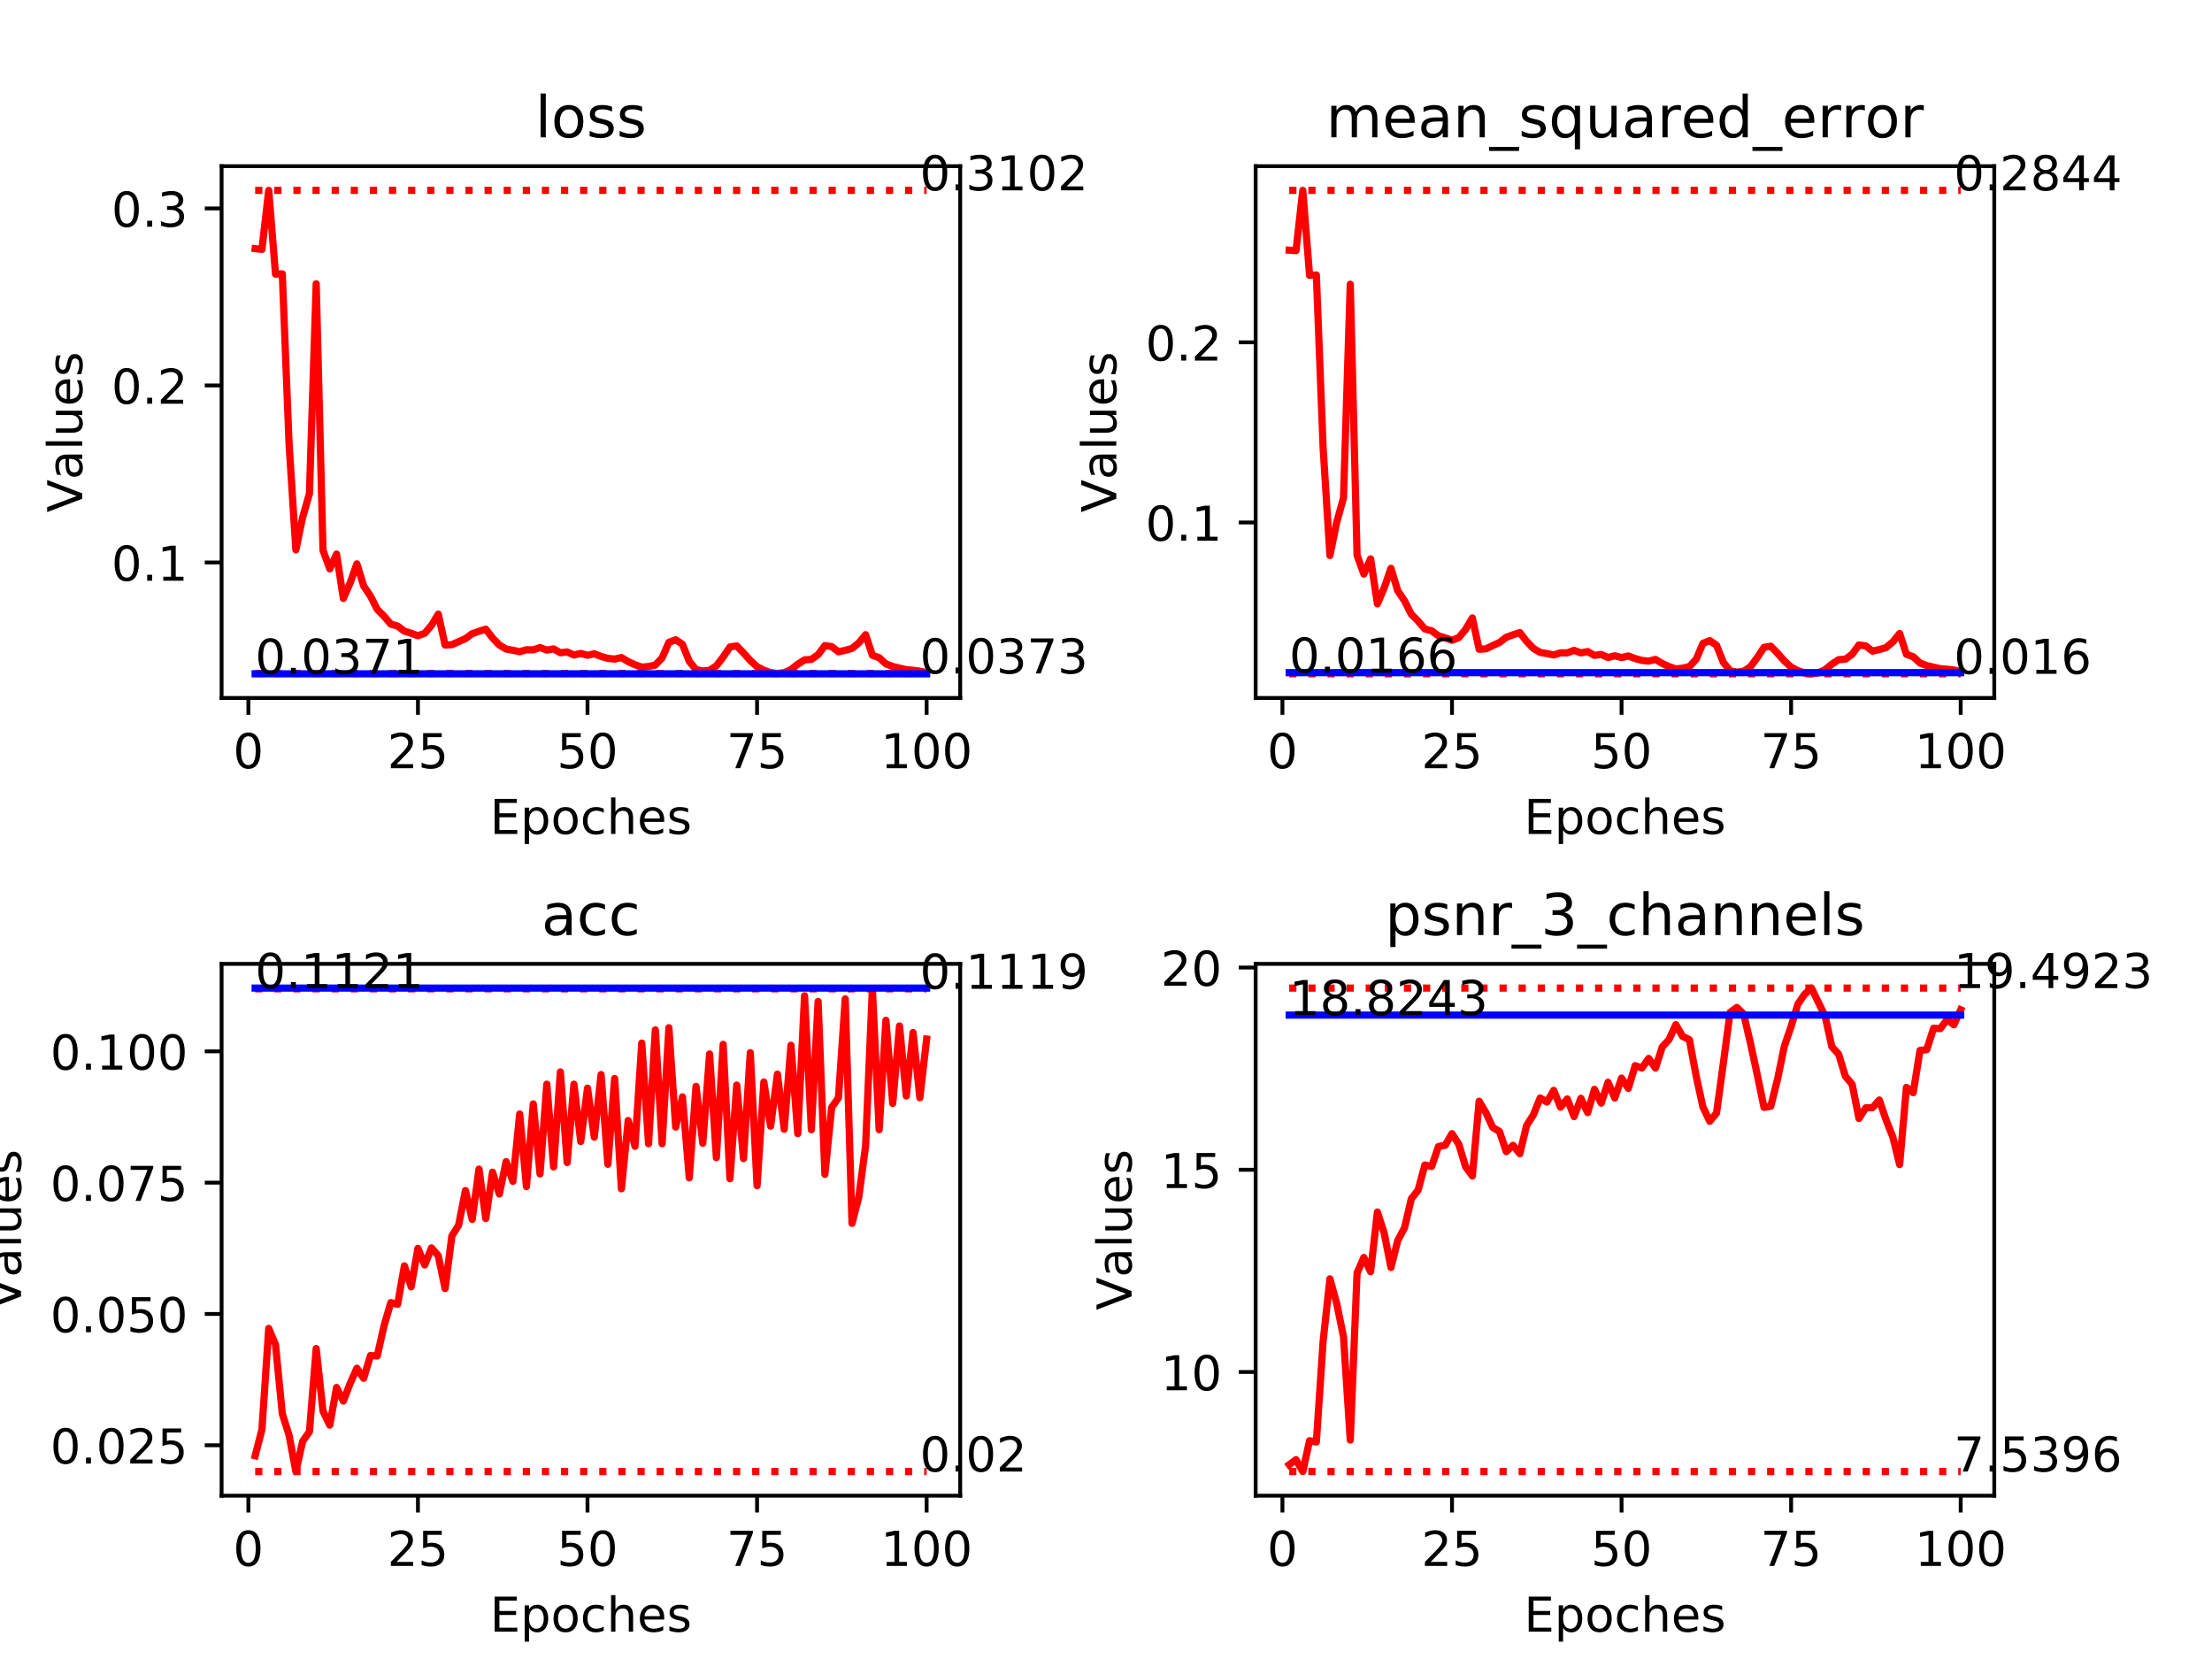 <?xml version="1.0" encoding="utf-8" standalone="no"?>
<!DOCTYPE svg PUBLIC "-//W3C//DTD SVG 1.1//EN"
  "http://www.w3.org/Graphics/SVG/1.1/DTD/svg11.dtd">
<!-- Created with matplotlib (http://matplotlib.org/) -->
<svg height="345pt" version="1.1" viewBox="0 0 460 345" width="460pt" xmlns="http://www.w3.org/2000/svg" xmlns:xlink="http://www.w3.org/1999/xlink">
 <defs>
  <style type="text/css">
*{stroke-linecap:butt;stroke-linejoin:round;}
  </style>
 </defs>
 <g id="figure_1">
  <g id="patch_1">
   <path d="M 0 345.6 
L 460.8 345.6 
L 460.8 0 
L 0 0 
z
" style="fill:#ffffff;"/>
  </g>
  <g id="axes_1">
   <g id="patch_2">
    <path d="M 46.08 145.152 
L 199.68 145.152 
L 199.68 34.56 
L 46.08 34.56 
z
" style="fill:#ffffff;"/>
   </g>
   <g id="matplotlib.axis_1">
    <g id="xtick_1">
     <g id="line2d_1">
      <defs>
       <path d="M 0 0 
L 0 3.5 
" id="mf6cb243f60" style="stroke:#000000;stroke-width:0.8;"/>
      </defs>
      <g>
       <use style="stroke:#000000;stroke-width:0.8;" x="51.651" xlink:href="#mf6cb243f60" y="145.152"/>
      </g>
     </g>
     <g id="text_1">
      <!-- 0 -->
      <defs>
       <path d="M 31.781 66.406 
Q 24.172 66.406 20.328 58.906 
Q 16.5 51.422 16.5 36.375 
Q 16.5 21.391 20.328 13.891 
Q 24.172 6.391 31.781 6.391 
Q 39.453 6.391 43.281 13.891 
Q 47.125 21.391 47.125 36.375 
Q 47.125 51.422 43.281 58.906 
Q 39.453 66.406 31.781 66.406 
z
M 31.781 74.219 
Q 44.047 74.219 50.516 64.516 
Q 56.984 54.828 56.984 36.375 
Q 56.984 17.969 50.516 8.266 
Q 44.047 -1.422 31.781 -1.422 
Q 19.531 -1.422 13.062 8.266 
Q 6.594 17.969 6.594 36.375 
Q 6.594 54.828 13.062 64.516 
Q 19.531 74.219 31.781 74.219 
z
" id="DejaVuSans-30"/>
      </defs>
      <g transform="translate(48.47 159.75)scale(0.1 -0.1)">
       <use xlink:href="#DejaVuSans-30"/>
      </g>
     </g>
    </g>
    <g id="xtick_2">
     <g id="line2d_2">
      <g>
       <use style="stroke:#000000;stroke-width:0.8;" x="86.913" xlink:href="#mf6cb243f60" y="145.152"/>
      </g>
     </g>
     <g id="text_2">
      <!-- 25 -->
      <defs>
       <path d="M 19.188 8.297 
L 53.609 8.297 
L 53.609 0 
L 7.328 0 
L 7.328 8.297 
Q 12.938 14.109 22.625 23.891 
Q 32.328 33.688 34.812 36.531 
Q 39.547 41.844 41.422 45.531 
Q 43.312 49.219 43.312 52.781 
Q 43.312 58.594 39.234 62.25 
Q 35.156 65.922 28.609 65.922 
Q 23.969 65.922 18.812 64.312 
Q 13.672 62.703 7.812 59.422 
L 7.812 69.391 
Q 13.766 71.781 18.938 73 
Q 24.125 74.219 28.422 74.219 
Q 39.75 74.219 46.484 68.547 
Q 53.219 62.891 53.219 53.422 
Q 53.219 48.922 51.531 44.891 
Q 49.859 40.875 45.406 35.406 
Q 44.188 33.984 37.641 27.219 
Q 31.109 20.453 19.188 8.297 
z
" id="DejaVuSans-32"/>
       <path d="M 10.797 72.906 
L 49.516 72.906 
L 49.516 64.594 
L 19.828 64.594 
L 19.828 46.734 
Q 21.969 47.469 24.109 47.828 
Q 26.266 48.188 28.422 48.188 
Q 40.625 48.188 47.75 41.5 
Q 54.891 34.812 54.891 23.391 
Q 54.891 11.625 47.562 5.094 
Q 40.234 -1.422 26.906 -1.422 
Q 22.312 -1.422 17.547 -0.641 
Q 12.797 0.141 7.719 1.703 
L 7.719 11.625 
Q 12.109 9.234 16.797 8.062 
Q 21.484 6.891 26.703 6.891 
Q 35.156 6.891 40.078 11.328 
Q 45.016 15.766 45.016 23.391 
Q 45.016 31 40.078 35.438 
Q 35.156 39.891 26.703 39.891 
Q 22.75 39.891 18.812 39.016 
Q 14.891 38.141 10.797 36.281 
z
" id="DejaVuSans-35"/>
      </defs>
      <g transform="translate(80.551 159.75)scale(0.1 -0.1)">
       <use xlink:href="#DejaVuSans-32"/>
       <use x="63.623" xlink:href="#DejaVuSans-35"/>
      </g>
     </g>
    </g>
    <g id="xtick_3">
     <g id="line2d_3">
      <g>
       <use style="stroke:#000000;stroke-width:0.8;" x="122.175" xlink:href="#mf6cb243f60" y="145.152"/>
      </g>
     </g>
     <g id="text_3">
      <!-- 50 -->
      <g transform="translate(115.812 159.75)scale(0.1 -0.1)">
       <use xlink:href="#DejaVuSans-35"/>
       <use x="63.623" xlink:href="#DejaVuSans-30"/>
      </g>
     </g>
    </g>
    <g id="xtick_4">
     <g id="line2d_4">
      <g>
       <use style="stroke:#000000;stroke-width:0.8;" x="157.436" xlink:href="#mf6cb243f60" y="145.152"/>
      </g>
     </g>
     <g id="text_4">
      <!-- 75 -->
      <defs>
       <path d="M 8.203 72.906 
L 55.078 72.906 
L 55.078 68.703 
L 28.609 0 
L 18.312 0 
L 43.219 64.594 
L 8.203 64.594 
z
" id="DejaVuSans-37"/>
      </defs>
      <g transform="translate(151.074 159.75)scale(0.1 -0.1)">
       <use xlink:href="#DejaVuSans-37"/>
       <use x="63.623" xlink:href="#DejaVuSans-35"/>
      </g>
     </g>
    </g>
    <g id="xtick_5">
     <g id="line2d_5">
      <g>
       <use style="stroke:#000000;stroke-width:0.8;" x="192.698" xlink:href="#mf6cb243f60" y="145.152"/>
      </g>
     </g>
     <g id="text_5">
      <!-- 100 -->
      <defs>
       <path d="M 12.406 8.297 
L 28.516 8.297 
L 28.516 63.922 
L 10.984 60.406 
L 10.984 69.391 
L 28.422 72.906 
L 38.281 72.906 
L 38.281 8.297 
L 54.391 8.297 
L 54.391 0 
L 12.406 0 
z
" id="DejaVuSans-31"/>
      </defs>
      <g transform="translate(183.154 159.75)scale(0.1 -0.1)">
       <use xlink:href="#DejaVuSans-31"/>
       <use x="63.623" xlink:href="#DejaVuSans-30"/>
       <use x="127.246" xlink:href="#DejaVuSans-30"/>
      </g>
     </g>
    </g>
    <g id="text_6">
     <!-- Epoches -->
     <defs>
      <path d="M 9.812 72.906 
L 55.906 72.906 
L 55.906 64.594 
L 19.672 64.594 
L 19.672 43.016 
L 54.391 43.016 
L 54.391 34.719 
L 19.672 34.719 
L 19.672 8.297 
L 56.781 8.297 
L 56.781 0 
L 9.812 0 
z
" id="DejaVuSans-45"/>
      <path d="M 18.109 8.203 
L 18.109 -20.797 
L 9.078 -20.797 
L 9.078 54.688 
L 18.109 54.688 
L 18.109 46.391 
Q 20.953 51.266 25.266 53.625 
Q 29.594 56 35.594 56 
Q 45.562 56 51.781 48.094 
Q 58.016 40.188 58.016 27.297 
Q 58.016 14.406 51.781 6.484 
Q 45.562 -1.422 35.594 -1.422 
Q 29.594 -1.422 25.266 0.953 
Q 20.953 3.328 18.109 8.203 
z
M 48.688 27.297 
Q 48.688 37.203 44.609 42.844 
Q 40.531 48.484 33.406 48.484 
Q 26.266 48.484 22.188 42.844 
Q 18.109 37.203 18.109 27.297 
Q 18.109 17.391 22.188 11.75 
Q 26.266 6.109 33.406 6.109 
Q 40.531 6.109 44.609 11.75 
Q 48.688 17.391 48.688 27.297 
z
" id="DejaVuSans-70"/>
      <path d="M 30.609 48.391 
Q 23.391 48.391 19.188 42.75 
Q 14.984 37.109 14.984 27.297 
Q 14.984 17.484 19.156 11.844 
Q 23.344 6.203 30.609 6.203 
Q 37.797 6.203 41.984 11.859 
Q 46.188 17.531 46.188 27.297 
Q 46.188 37.016 41.984 42.703 
Q 37.797 48.391 30.609 48.391 
z
M 30.609 56 
Q 42.328 56 49.016 48.375 
Q 55.719 40.766 55.719 27.297 
Q 55.719 13.875 49.016 6.219 
Q 42.328 -1.422 30.609 -1.422 
Q 18.844 -1.422 12.172 6.219 
Q 5.516 13.875 5.516 27.297 
Q 5.516 40.766 12.172 48.375 
Q 18.844 56 30.609 56 
z
" id="DejaVuSans-6f"/>
      <path d="M 48.781 52.594 
L 48.781 44.188 
Q 44.969 46.297 41.141 47.344 
Q 37.312 48.391 33.406 48.391 
Q 24.656 48.391 19.812 42.844 
Q 14.984 37.312 14.984 27.297 
Q 14.984 17.281 19.812 11.734 
Q 24.656 6.203 33.406 6.203 
Q 37.312 6.203 41.141 7.25 
Q 44.969 8.297 48.781 10.406 
L 48.781 2.094 
Q 45.016 0.344 40.984 -0.531 
Q 36.969 -1.422 32.422 -1.422 
Q 20.062 -1.422 12.781 6.344 
Q 5.516 14.109 5.516 27.297 
Q 5.516 40.672 12.859 48.328 
Q 20.219 56 33.016 56 
Q 37.156 56 41.109 55.141 
Q 45.062 54.297 48.781 52.594 
z
" id="DejaVuSans-63"/>
      <path d="M 54.891 33.016 
L 54.891 0 
L 45.906 0 
L 45.906 32.719 
Q 45.906 40.484 42.875 44.328 
Q 39.844 48.188 33.797 48.188 
Q 26.516 48.188 22.312 43.547 
Q 18.109 38.922 18.109 30.906 
L 18.109 0 
L 9.078 0 
L 9.078 75.984 
L 18.109 75.984 
L 18.109 46.188 
Q 21.344 51.125 25.703 53.562 
Q 30.078 56 35.797 56 
Q 45.219 56 50.047 50.172 
Q 54.891 44.344 54.891 33.016 
z
" id="DejaVuSans-68"/>
      <path d="M 56.203 29.594 
L 56.203 25.203 
L 14.891 25.203 
Q 15.484 15.922 20.484 11.062 
Q 25.484 6.203 34.422 6.203 
Q 39.594 6.203 44.453 7.469 
Q 49.312 8.734 54.109 11.281 
L 54.109 2.781 
Q 49.266 0.734 44.188 -0.344 
Q 39.109 -1.422 33.891 -1.422 
Q 20.797 -1.422 13.156 6.188 
Q 5.516 13.812 5.516 26.812 
Q 5.516 40.234 12.766 48.109 
Q 20.016 56 32.328 56 
Q 43.359 56 49.781 48.891 
Q 56.203 41.797 56.203 29.594 
z
M 47.219 32.234 
Q 47.125 39.594 43.094 43.984 
Q 39.062 48.391 32.422 48.391 
Q 24.906 48.391 20.391 44.141 
Q 15.875 39.891 15.188 32.172 
z
" id="DejaVuSans-65"/>
      <path d="M 44.281 53.078 
L 44.281 44.578 
Q 40.484 46.531 36.375 47.5 
Q 32.281 48.484 27.875 48.484 
Q 21.188 48.484 17.844 46.438 
Q 14.5 44.391 14.5 40.281 
Q 14.5 37.156 16.891 35.375 
Q 19.281 33.594 26.516 31.984 
L 29.594 31.297 
Q 39.156 29.25 43.188 25.516 
Q 47.219 21.781 47.219 15.094 
Q 47.219 7.469 41.188 3.016 
Q 35.156 -1.422 24.609 -1.422 
Q 20.219 -1.422 15.453 -0.562 
Q 10.688 0.297 5.422 2 
L 5.422 11.281 
Q 10.406 8.688 15.234 7.391 
Q 20.062 6.109 24.812 6.109 
Q 31.156 6.109 34.562 8.281 
Q 37.984 10.453 37.984 14.406 
Q 37.984 18.062 35.516 20.016 
Q 33.062 21.969 24.703 23.781 
L 21.578 24.516 
Q 13.234 26.266 9.516 29.906 
Q 5.812 33.547 5.812 39.891 
Q 5.812 47.609 11.281 51.797 
Q 16.75 56 26.812 56 
Q 31.781 56 36.172 55.266 
Q 40.578 54.547 44.281 53.078 
z
" id="DejaVuSans-73"/>
     </defs>
     <g transform="translate(101.888 173.429)scale(0.1 -0.1)">
      <use xlink:href="#DejaVuSans-45"/>
      <use x="63.184" xlink:href="#DejaVuSans-70"/>
      <use x="126.66" xlink:href="#DejaVuSans-6f"/>
      <use x="187.842" xlink:href="#DejaVuSans-63"/>
      <use x="242.822" xlink:href="#DejaVuSans-68"/>
      <use x="306.201" xlink:href="#DejaVuSans-65"/>
      <use x="367.725" xlink:href="#DejaVuSans-73"/>
     </g>
    </g>
   </g>
   <g id="matplotlib.axis_2">
    <g id="ytick_1">
     <g id="line2d_6">
      <defs>
       <path d="M 0 0 
L -3.5 0 
" id="m6fa0df6a53" style="stroke:#000000;stroke-width:0.8;"/>
      </defs>
      <g>
       <use style="stroke:#000000;stroke-width:0.8;" x="46.08" xlink:href="#m6fa0df6a53" y="116.966"/>
      </g>
     </g>
     <g id="text_7">
      <!-- 0.1 -->
      <defs>
       <path d="M 10.688 12.406 
L 21 12.406 
L 21 0 
L 10.688 0 
z
" id="DejaVuSans-2e"/>
      </defs>
      <g transform="translate(23.177 120.765)scale(0.1 -0.1)">
       <use xlink:href="#DejaVuSans-30"/>
       <use x="63.623" xlink:href="#DejaVuSans-2e"/>
       <use x="95.41" xlink:href="#DejaVuSans-31"/>
      </g>
     </g>
    </g>
    <g id="ytick_2">
     <g id="line2d_7">
      <g>
       <use style="stroke:#000000;stroke-width:0.8;" x="46.08" xlink:href="#m6fa0df6a53" y="80.156"/>
      </g>
     </g>
     <g id="text_8">
      <!-- 0.2 -->
      <g transform="translate(23.177 83.955)scale(0.1 -0.1)">
       <use xlink:href="#DejaVuSans-30"/>
       <use x="63.623" xlink:href="#DejaVuSans-2e"/>
       <use x="95.41" xlink:href="#DejaVuSans-32"/>
      </g>
     </g>
    </g>
    <g id="ytick_3">
     <g id="line2d_8">
      <g>
       <use style="stroke:#000000;stroke-width:0.8;" x="46.08" xlink:href="#m6fa0df6a53" y="43.346"/>
      </g>
     </g>
     <g id="text_9">
      <!-- 0.3 -->
      <defs>
       <path d="M 40.578 39.312 
Q 47.656 37.797 51.625 33 
Q 55.609 28.219 55.609 21.188 
Q 55.609 10.406 48.188 4.484 
Q 40.766 -1.422 27.094 -1.422 
Q 22.516 -1.422 17.656 -0.516 
Q 12.797 0.391 7.625 2.203 
L 7.625 11.719 
Q 11.719 9.328 16.594 8.109 
Q 21.484 6.891 26.812 6.891 
Q 36.078 6.891 40.938 10.547 
Q 45.797 14.203 45.797 21.188 
Q 45.797 27.641 41.281 31.266 
Q 36.766 34.906 28.719 34.906 
L 20.219 34.906 
L 20.219 43.016 
L 29.109 43.016 
Q 36.375 43.016 40.234 45.922 
Q 44.094 48.828 44.094 54.297 
Q 44.094 59.906 40.109 62.906 
Q 36.141 65.922 28.719 65.922 
Q 24.656 65.922 20.016 65.031 
Q 15.375 64.156 9.812 62.312 
L 9.812 71.094 
Q 15.438 72.656 20.344 73.438 
Q 25.25 74.219 29.594 74.219 
Q 40.828 74.219 47.359 69.109 
Q 53.906 64.016 53.906 55.328 
Q 53.906 49.266 50.438 45.094 
Q 46.969 40.922 40.578 39.312 
z
" id="DejaVuSans-33"/>
      </defs>
      <g transform="translate(23.177 47.145)scale(0.1 -0.1)">
       <use xlink:href="#DejaVuSans-30"/>
       <use x="63.623" xlink:href="#DejaVuSans-2e"/>
       <use x="95.41" xlink:href="#DejaVuSans-33"/>
      </g>
     </g>
    </g>
    <g id="text_10">
     <!-- Values -->
     <defs>
      <path d="M 28.609 0 
L 0.781 72.906 
L 11.078 72.906 
L 34.188 11.531 
L 57.328 72.906 
L 67.578 72.906 
L 39.797 0 
z
" id="DejaVuSans-56"/>
      <path d="M 34.281 27.484 
Q 23.391 27.484 19.188 25 
Q 14.984 22.516 14.984 16.5 
Q 14.984 11.719 18.141 8.906 
Q 21.297 6.109 26.703 6.109 
Q 34.188 6.109 38.703 11.406 
Q 43.219 16.703 43.219 25.484 
L 43.219 27.484 
z
M 52.203 31.203 
L 52.203 0 
L 43.219 0 
L 43.219 8.297 
Q 40.141 3.328 35.547 0.953 
Q 30.953 -1.422 24.312 -1.422 
Q 15.922 -1.422 10.953 3.297 
Q 6 8.016 6 15.922 
Q 6 25.141 12.172 29.828 
Q 18.359 34.516 30.609 34.516 
L 43.219 34.516 
L 43.219 35.406 
Q 43.219 41.609 39.141 45 
Q 35.062 48.391 27.688 48.391 
Q 23 48.391 18.547 47.266 
Q 14.109 46.141 10.016 43.891 
L 10.016 52.203 
Q 14.938 54.109 19.578 55.047 
Q 24.219 56 28.609 56 
Q 40.484 56 46.344 49.844 
Q 52.203 43.703 52.203 31.203 
z
" id="DejaVuSans-61"/>
      <path d="M 9.422 75.984 
L 18.406 75.984 
L 18.406 0 
L 9.422 0 
z
" id="DejaVuSans-6c"/>
      <path d="M 8.5 21.578 
L 8.5 54.688 
L 17.484 54.688 
L 17.484 21.922 
Q 17.484 14.156 20.5 10.266 
Q 23.531 6.391 29.594 6.391 
Q 36.859 6.391 41.078 11.031 
Q 45.312 15.672 45.312 23.688 
L 45.312 54.688 
L 54.297 54.688 
L 54.297 0 
L 45.312 0 
L 45.312 8.406 
Q 42.047 3.422 37.719 1 
Q 33.406 -1.422 27.688 -1.422 
Q 18.266 -1.422 13.375 4.438 
Q 8.5 10.297 8.5 21.578 
z
M 31.109 56 
z
" id="DejaVuSans-75"/>
     </defs>
     <g transform="translate(17.097 106.574)rotate(-90)scale(0.1 -0.1)">
      <use xlink:href="#DejaVuSans-56"/>
      <use x="68.299" xlink:href="#DejaVuSans-61"/>
      <use x="129.578" xlink:href="#DejaVuSans-6c"/>
      <use x="157.361" xlink:href="#DejaVuSans-75"/>
      <use x="220.74" xlink:href="#DejaVuSans-65"/>
      <use x="282.264" xlink:href="#DejaVuSans-73"/>
     </g>
    </g>
   </g>
   <g id="line2d_9">
    <path clip-path="url(#pcc8bb1dabb)" d="M 53.062 51.71 
L 54.472 51.862 
L 55.883 39.587 
L 57.293 57.002 
L 58.704 56.949 
L 60.114 92.318 
L 61.525 114.345 
L 62.935 107.589 
L 64.346 102.663 
L 65.756 59.013 
L 67.167 114.418 
L 68.577 118.305 
L 69.987 115.228 
L 71.398 124.45 
L 72.808 121.24 
L 74.219 117.258 
L 75.629 121.857 
L 77.04 123.95 
L 78.45 126.724 
L 79.861 128.137 
L 81.271 129.795 
L 82.682 130.183 
L 84.092 131.249 
L 85.503 131.691 
L 86.913 132.202 
L 88.324 131.691 
L 89.734 130.044 
L 91.144 127.714 
L 92.555 134.135 
L 93.965 134.072 
L 95.376 133.428 
L 96.786 132.82 
L 98.197 131.775 
L 99.607 131.284 
L 101.018 130.848 
L 102.428 132.666 
L 103.839 134.128 
L 105.249 134.975 
L 106.66 135.225 
L 108.07 135.528 
L 109.481 135.118 
L 110.891 135.141 
L 112.301 134.657 
L 113.712 135.19 
L 115.122 134.944 
L 116.533 135.739 
L 117.943 135.576 
L 119.354 136.217 
L 120.764 135.883 
L 122.175 136.264 
L 123.585 135.959 
L 124.996 136.504 
L 126.406 136.905 
L 127.817 137.061 
L 129.227 136.738 
L 130.638 137.586 
L 132.048 138.234 
L 133.459 138.734 
L 134.869 138.597 
L 136.279 138.3 
L 137.69 136.815 
L 139.1 133.579 
L 140.511 133.041 
L 141.921 133.996 
L 143.332 137.509 
L 144.742 139.241 
L 146.153 139.541 
L 147.563 139.382 
L 148.974 138.476 
L 150.384 136.631 
L 151.795 134.544 
L 153.205 134.321 
L 154.616 135.772 
L 156.026 137.354 
L 157.436 138.641 
L 158.847 139.372 
L 160.257 139.871 
L 161.668 140.052 
L 163.078 139.881 
L 164.489 139.244 
L 165.899 138.125 
L 167.31 137.228 
L 168.72 137.128 
L 170.131 136.141 
L 171.541 134.254 
L 172.952 134.461 
L 174.362 135.547 
L 175.773 135.232 
L 177.183 134.847 
L 178.593 133.691 
L 180.004 131.988 
L 181.414 136.256 
L 182.825 136.767 
L 184.235 138.059 
L 185.646 138.597 
L 187.056 138.939 
L 188.467 139.261 
L 189.877 139.381 
L 191.288 139.564 
L 192.698 139.862 
" style="fill:none;stroke:#ff0000;stroke-linecap:square;stroke-width:1.5;"/>
   </g>
   <g id="line2d_10">
    <path clip-path="url(#pcc8bb1dabb)" d="M 53.062 39.587 
L 54.472 39.587 
L 55.883 39.587 
L 57.293 39.587 
L 58.704 39.587 
L 60.114 39.587 
L 61.525 39.587 
L 62.935 39.587 
L 64.346 39.587 
L 65.756 39.587 
L 67.167 39.587 
L 68.577 39.587 
L 69.987 39.587 
L 71.398 39.587 
L 72.808 39.587 
L 74.219 39.587 
L 75.629 39.587 
L 77.04 39.587 
L 78.45 39.587 
L 79.861 39.587 
L 81.271 39.587 
L 82.682 39.587 
L 84.092 39.587 
L 85.503 39.587 
L 86.913 39.587 
L 88.324 39.587 
L 89.734 39.587 
L 91.144 39.587 
L 92.555 39.587 
L 93.965 39.587 
L 95.376 39.587 
L 96.786 39.587 
L 98.197 39.587 
L 99.607 39.587 
L 101.018 39.587 
L 102.428 39.587 
L 103.839 39.587 
L 105.249 39.587 
L 106.66 39.587 
L 108.07 39.587 
L 109.481 39.587 
L 110.891 39.587 
L 112.301 39.587 
L 113.712 39.587 
L 115.122 39.587 
L 116.533 39.587 
L 117.943 39.587 
L 119.354 39.587 
L 120.764 39.587 
L 122.175 39.587 
L 123.585 39.587 
L 124.996 39.587 
L 126.406 39.587 
L 127.817 39.587 
L 129.227 39.587 
L 130.638 39.587 
L 132.048 39.587 
L 133.459 39.587 
L 134.869 39.587 
L 136.279 39.587 
L 137.69 39.587 
L 139.1 39.587 
L 140.511 39.587 
L 141.921 39.587 
L 143.332 39.587 
L 144.742 39.587 
L 146.153 39.587 
L 147.563 39.587 
L 148.974 39.587 
L 150.384 39.587 
L 151.795 39.587 
L 153.205 39.587 
L 154.616 39.587 
L 156.026 39.587 
L 157.436 39.587 
L 158.847 39.587 
L 160.257 39.587 
L 161.668 39.587 
L 163.078 39.587 
L 164.489 39.587 
L 165.899 39.587 
L 167.31 39.587 
L 168.72 39.587 
L 170.131 39.587 
L 171.541 39.587 
L 172.952 39.587 
L 174.362 39.587 
L 175.773 39.587 
L 177.183 39.587 
L 178.593 39.587 
L 180.004 39.587 
L 181.414 39.587 
L 182.825 39.587 
L 184.235 39.587 
L 185.646 39.587 
L 187.056 39.587 
L 188.467 39.587 
L 189.877 39.587 
L 191.288 39.587 
L 192.698 39.587 
" style="fill:none;stroke:#ff0000;stroke-dasharray:1.5,2.475;stroke-dashoffset:0;stroke-width:1.5;"/>
   </g>
   <g id="line2d_11">
    <path clip-path="url(#pcc8bb1dabb)" d="M 53.062 140.052 
L 54.472 140.052 
L 55.883 140.052 
L 57.293 140.052 
L 58.704 140.052 
L 60.114 140.052 
L 61.525 140.052 
L 62.935 140.052 
L 64.346 140.052 
L 65.756 140.052 
L 67.167 140.052 
L 68.577 140.052 
L 69.987 140.052 
L 71.398 140.052 
L 72.808 140.052 
L 74.219 140.052 
L 75.629 140.052 
L 77.04 140.052 
L 78.45 140.052 
L 79.861 140.052 
L 81.271 140.052 
L 82.682 140.052 
L 84.092 140.052 
L 85.503 140.052 
L 86.913 140.052 
L 88.324 140.052 
L 89.734 140.052 
L 91.144 140.052 
L 92.555 140.052 
L 93.965 140.052 
L 95.376 140.052 
L 96.786 140.052 
L 98.197 140.052 
L 99.607 140.052 
L 101.018 140.052 
L 102.428 140.052 
L 103.839 140.052 
L 105.249 140.052 
L 106.66 140.052 
L 108.07 140.052 
L 109.481 140.052 
L 110.891 140.052 
L 112.301 140.052 
L 113.712 140.052 
L 115.122 140.052 
L 116.533 140.052 
L 117.943 140.052 
L 119.354 140.052 
L 120.764 140.052 
L 122.175 140.052 
L 123.585 140.052 
L 124.996 140.052 
L 126.406 140.052 
L 127.817 140.052 
L 129.227 140.052 
L 130.638 140.052 
L 132.048 140.052 
L 133.459 140.052 
L 134.869 140.052 
L 136.279 140.052 
L 137.69 140.052 
L 139.1 140.052 
L 140.511 140.052 
L 141.921 140.052 
L 143.332 140.052 
L 144.742 140.052 
L 146.153 140.052 
L 147.563 140.052 
L 148.974 140.052 
L 150.384 140.052 
L 151.795 140.052 
L 153.205 140.052 
L 154.616 140.052 
L 156.026 140.052 
L 157.436 140.052 
L 158.847 140.052 
L 160.257 140.052 
L 161.668 140.052 
L 163.078 140.052 
L 164.489 140.052 
L 165.899 140.052 
L 167.31 140.052 
L 168.72 140.052 
L 170.131 140.052 
L 171.541 140.052 
L 172.952 140.052 
L 174.362 140.052 
L 175.773 140.052 
L 177.183 140.052 
L 178.593 140.052 
L 180.004 140.052 
L 181.414 140.052 
L 182.825 140.052 
L 184.235 140.052 
L 185.646 140.052 
L 187.056 140.052 
L 188.467 140.052 
L 189.877 140.052 
L 191.288 140.052 
L 192.698 140.052 
" style="fill:none;stroke:#ff0000;stroke-dasharray:1.5,2.475;stroke-dashoffset:0;stroke-width:1.5;"/>
   </g>
   <g id="line2d_12">
    <path clip-path="url(#pcc8bb1dabb)" d="M 53.062 140.125 
L 54.472 140.125 
L 55.883 140.125 
L 57.293 140.125 
L 58.704 140.125 
L 60.114 140.125 
L 61.525 140.125 
L 62.935 140.125 
L 64.346 140.125 
L 65.756 140.125 
L 67.167 140.125 
L 68.577 140.125 
L 69.987 140.125 
L 71.398 140.125 
L 72.808 140.125 
L 74.219 140.125 
L 75.629 140.125 
L 77.04 140.125 
L 78.45 140.125 
L 79.861 140.125 
L 81.271 140.125 
L 82.682 140.125 
L 84.092 140.125 
L 85.503 140.125 
L 86.913 140.125 
L 88.324 140.125 
L 89.734 140.125 
L 91.144 140.125 
L 92.555 140.125 
L 93.965 140.125 
L 95.376 140.125 
L 96.786 140.125 
L 98.197 140.125 
L 99.607 140.125 
L 101.018 140.125 
L 102.428 140.125 
L 103.839 140.125 
L 105.249 140.125 
L 106.66 140.125 
L 108.07 140.125 
L 109.481 140.125 
L 110.891 140.125 
L 112.301 140.125 
L 113.712 140.125 
L 115.122 140.125 
L 116.533 140.125 
L 117.943 140.125 
L 119.354 140.125 
L 120.764 140.125 
L 122.175 140.125 
L 123.585 140.125 
L 124.996 140.125 
L 126.406 140.125 
L 127.817 140.125 
L 129.227 140.125 
L 130.638 140.125 
L 132.048 140.125 
L 133.459 140.125 
L 134.869 140.125 
L 136.279 140.125 
L 137.69 140.125 
L 139.1 140.125 
L 140.511 140.125 
L 141.921 140.125 
L 143.332 140.125 
L 144.742 140.125 
L 146.153 140.125 
L 147.563 140.125 
L 148.974 140.125 
L 150.384 140.125 
L 151.795 140.125 
L 153.205 140.125 
L 154.616 140.125 
L 156.026 140.125 
L 157.436 140.125 
L 158.847 140.125 
L 160.257 140.125 
L 161.668 140.125 
L 163.078 140.125 
L 164.489 140.125 
L 165.899 140.125 
L 167.31 140.125 
L 168.72 140.125 
L 170.131 140.125 
L 171.541 140.125 
L 172.952 140.125 
L 174.362 140.125 
L 175.773 140.125 
L 177.183 140.125 
L 178.593 140.125 
L 180.004 140.125 
L 181.414 140.125 
L 182.825 140.125 
L 184.235 140.125 
L 185.646 140.125 
L 187.056 140.125 
L 188.467 140.125 
L 189.877 140.125 
L 191.288 140.125 
L 192.698 140.125 
" style="fill:none;stroke:#0000ff;stroke-linecap:square;stroke-width:1.5;"/>
   </g>
   <g id="patch_3">
    <path d="M 46.08 145.152 
L 46.08 34.56 
" style="fill:none;stroke:#000000;stroke-linecap:square;stroke-linejoin:miter;stroke-width:0.8;"/>
   </g>
   <g id="patch_4">
    <path d="M 199.68 145.152 
L 199.68 34.56 
" style="fill:none;stroke:#000000;stroke-linecap:square;stroke-linejoin:miter;stroke-width:0.8;"/>
   </g>
   <g id="patch_5">
    <path d="M 46.08 145.152 
L 199.68 145.152 
" style="fill:none;stroke:#000000;stroke-linecap:square;stroke-linejoin:miter;stroke-width:0.8;"/>
   </g>
   <g id="patch_6">
    <path d="M 46.08 34.56 
L 199.68 34.56 
" style="fill:none;stroke:#000000;stroke-linecap:square;stroke-linejoin:miter;stroke-width:0.8;"/>
   </g>
   <g id="text_11">
    <!-- 0.3102 -->
    <g transform="translate(191.288 39.587)scale(0.1 -0.1)">
     <use xlink:href="#DejaVuSans-30"/>
     <use x="63.623" xlink:href="#DejaVuSans-2e"/>
     <use x="95.41" xlink:href="#DejaVuSans-33"/>
     <use x="159.033" xlink:href="#DejaVuSans-31"/>
     <use x="222.656" xlink:href="#DejaVuSans-30"/>
     <use x="286.279" xlink:href="#DejaVuSans-32"/>
    </g>
   </g>
   <g id="text_12">
    <!-- 0.0373 -->
    <g transform="translate(191.288 140.052)scale(0.1 -0.1)">
     <use xlink:href="#DejaVuSans-30"/>
     <use x="63.623" xlink:href="#DejaVuSans-2e"/>
     <use x="95.41" xlink:href="#DejaVuSans-30"/>
     <use x="159.033" xlink:href="#DejaVuSans-33"/>
     <use x="222.656" xlink:href="#DejaVuSans-37"/>
     <use x="286.279" xlink:href="#DejaVuSans-33"/>
    </g>
   </g>
   <g id="text_13">
    <!-- 0.0371 -->
    <g transform="translate(53.062 140.125)scale(0.1 -0.1)">
     <use xlink:href="#DejaVuSans-30"/>
     <use x="63.623" xlink:href="#DejaVuSans-2e"/>
     <use x="95.41" xlink:href="#DejaVuSans-30"/>
     <use x="159.033" xlink:href="#DejaVuSans-33"/>
     <use x="222.656" xlink:href="#DejaVuSans-37"/>
     <use x="286.279" xlink:href="#DejaVuSans-31"/>
    </g>
   </g>
   <g id="text_14">
    <!-- loss -->
    <g transform="translate(111.291 28.56)scale(0.12 -0.12)">
     <use xlink:href="#DejaVuSans-6c"/>
     <use x="27.783" xlink:href="#DejaVuSans-6f"/>
     <use x="88.965" xlink:href="#DejaVuSans-73"/>
     <use x="141.064" xlink:href="#DejaVuSans-73"/>
    </g>
   </g>
  </g>
  <g id="axes_2">
   <g id="patch_7">
    <path d="M 261.12 145.152 
L 414.72 145.152 
L 414.72 34.56 
L 261.12 34.56 
z
" style="fill:#ffffff;"/>
   </g>
   <g id="matplotlib.axis_3">
    <g id="xtick_6">
     <g id="line2d_13">
      <g>
       <use style="stroke:#000000;stroke-width:0.8;" x="266.691" xlink:href="#mf6cb243f60" y="145.152"/>
      </g>
     </g>
     <g id="text_15">
      <!-- 0 -->
      <g transform="translate(263.51 159.75)scale(0.1 -0.1)">
       <use xlink:href="#DejaVuSans-30"/>
      </g>
     </g>
    </g>
    <g id="xtick_7">
     <g id="line2d_14">
      <g>
       <use style="stroke:#000000;stroke-width:0.8;" x="301.953" xlink:href="#mf6cb243f60" y="145.152"/>
      </g>
     </g>
     <g id="text_16">
      <!-- 25 -->
      <g transform="translate(295.591 159.75)scale(0.1 -0.1)">
       <use xlink:href="#DejaVuSans-32"/>
       <use x="63.623" xlink:href="#DejaVuSans-35"/>
      </g>
     </g>
    </g>
    <g id="xtick_8">
     <g id="line2d_15">
      <g>
       <use style="stroke:#000000;stroke-width:0.8;" x="337.215" xlink:href="#mf6cb243f60" y="145.152"/>
      </g>
     </g>
     <g id="text_17">
      <!-- 50 -->
      <g transform="translate(330.852 159.75)scale(0.1 -0.1)">
       <use xlink:href="#DejaVuSans-35"/>
       <use x="63.623" xlink:href="#DejaVuSans-30"/>
      </g>
     </g>
    </g>
    <g id="xtick_9">
     <g id="line2d_16">
      <g>
       <use style="stroke:#000000;stroke-width:0.8;" x="372.476" xlink:href="#mf6cb243f60" y="145.152"/>
      </g>
     </g>
     <g id="text_18">
      <!-- 75 -->
      <g transform="translate(366.114 159.75)scale(0.1 -0.1)">
       <use xlink:href="#DejaVuSans-37"/>
       <use x="63.623" xlink:href="#DejaVuSans-35"/>
      </g>
     </g>
    </g>
    <g id="xtick_10">
     <g id="line2d_17">
      <g>
       <use style="stroke:#000000;stroke-width:0.8;" x="407.738" xlink:href="#mf6cb243f60" y="145.152"/>
      </g>
     </g>
     <g id="text_19">
      <!-- 100 -->
      <g transform="translate(398.194 159.75)scale(0.1 -0.1)">
       <use xlink:href="#DejaVuSans-31"/>
       <use x="63.623" xlink:href="#DejaVuSans-30"/>
       <use x="127.246" xlink:href="#DejaVuSans-30"/>
      </g>
     </g>
    </g>
    <g id="text_20">
     <!-- Epoches -->
     <g transform="translate(316.928 173.429)scale(0.1 -0.1)">
      <use xlink:href="#DejaVuSans-45"/>
      <use x="63.184" xlink:href="#DejaVuSans-70"/>
      <use x="126.66" xlink:href="#DejaVuSans-6f"/>
      <use x="187.842" xlink:href="#DejaVuSans-63"/>
      <use x="242.822" xlink:href="#DejaVuSans-68"/>
      <use x="306.201" xlink:href="#DejaVuSans-65"/>
      <use x="367.725" xlink:href="#DejaVuSans-73"/>
     </g>
    </g>
   </g>
   <g id="matplotlib.axis_4">
    <g id="ytick_4">
     <g id="line2d_18">
      <g>
       <use style="stroke:#000000;stroke-width:0.8;" x="261.12" xlink:href="#m6fa0df6a53" y="108.648"/>
      </g>
     </g>
     <g id="text_21">
      <!-- 0.1 -->
      <g transform="translate(238.217 112.447)scale(0.1 -0.1)">
       <use xlink:href="#DejaVuSans-30"/>
       <use x="63.623" xlink:href="#DejaVuSans-2e"/>
       <use x="95.41" xlink:href="#DejaVuSans-31"/>
      </g>
     </g>
    </g>
    <g id="ytick_5">
     <g id="line2d_19">
      <g>
       <use style="stroke:#000000;stroke-width:0.8;" x="261.12" xlink:href="#m6fa0df6a53" y="71.187"/>
      </g>
     </g>
     <g id="text_22">
      <!-- 0.2 -->
      <g transform="translate(238.217 74.986)scale(0.1 -0.1)">
       <use xlink:href="#DejaVuSans-30"/>
       <use x="63.623" xlink:href="#DejaVuSans-2e"/>
       <use x="95.41" xlink:href="#DejaVuSans-32"/>
      </g>
     </g>
    </g>
    <g id="text_23">
     <!-- Values -->
     <g transform="translate(232.137 106.574)rotate(-90)scale(0.1 -0.1)">
      <use xlink:href="#DejaVuSans-56"/>
      <use x="68.299" xlink:href="#DejaVuSans-61"/>
      <use x="129.578" xlink:href="#DejaVuSans-6c"/>
      <use x="157.361" xlink:href="#DejaVuSans-75"/>
      <use x="220.74" xlink:href="#DejaVuSans-65"/>
      <use x="282.264" xlink:href="#DejaVuSans-73"/>
     </g>
    </g>
   </g>
   <g id="line2d_20">
    <path clip-path="url(#p5d5399cbeb)" d="M 268.102 52.028 
L 269.512 52.119 
L 270.923 39.587 
L 272.333 57.269 
L 273.744 57.177 
L 275.154 93.138 
L 276.565 115.518 
L 277.975 108.606 
L 279.386 103.562 
L 280.796 59.104 
L 282.207 115.458 
L 283.617 119.382 
L 285.027 116.219 
L 286.438 125.572 
L 287.848 122.275 
L 289.259 118.19 
L 290.669 122.844 
L 292.08 124.942 
L 293.49 127.738 
L 294.901 129.144 
L 296.311 130.805 
L 297.722 131.17 
L 299.132 132.23 
L 300.543 132.65 
L 301.953 133.146 
L 303.364 132.6 
L 304.774 130.9 
L 306.184 128.506 
L 307.595 135.017 
L 309.005 134.931 
L 310.416 134.252 
L 311.826 133.613 
L 313.237 132.526 
L 314.647 132.008 
L 316.058 131.54 
L 317.468 133.371 
L 318.879 134.836 
L 320.289 135.679 
L 321.7 135.91 
L 323.11 136.199 
L 324.521 135.758 
L 325.931 135.763 
L 327.341 135.247 
L 328.752 135.772 
L 330.162 135.498 
L 331.573 136.29 
L 332.983 136.102 
L 334.394 136.736 
L 335.804 136.375 
L 337.215 136.745 
L 338.625 136.413 
L 340.036 136.952 
L 341.446 137.338 
L 342.857 137.481 
L 344.267 137.131 
L 345.678 137.977 
L 347.088 138.617 
L 348.499 139.109 
L 349.909 138.949 
L 351.319 138.629 
L 352.73 137.099 
L 354.14 133.789 
L 355.551 133.223 
L 356.961 134.182 
L 358.372 137.738 
L 359.782 139.487 
L 361.193 139.774 
L 362.603 139.597 
L 364.014 138.657 
L 365.424 136.766 
L 366.835 134.624 
L 368.245 134.385 
L 369.656 135.844 
L 371.066 137.44 
L 372.476 138.732 
L 373.887 139.464 
L 375.297 139.955 
L 376.708 140.125 
L 378.118 139.935 
L 379.529 139.273 
L 380.939 138.118 
L 382.35 137.192 
L 383.76 137.074 
L 385.171 136.057 
L 386.581 134.121 
L 387.992 134.321 
L 389.402 135.409 
L 390.813 135.077 
L 392.223 134.669 
L 393.633 133.482 
L 395.044 131.734 
L 396.454 136.068 
L 397.865 136.571 
L 399.275 137.876 
L 400.686 138.408 
L 402.096 138.744 
L 403.507 139.057 
L 404.917 139.169 
L 406.328 139.34 
L 407.738 139.631 
" style="fill:none;stroke:#ff0000;stroke-linecap:square;stroke-width:1.5;"/>
   </g>
   <g id="line2d_21">
    <path clip-path="url(#p5d5399cbeb)" d="M 268.102 39.587 
L 269.512 39.587 
L 270.923 39.587 
L 272.333 39.587 
L 273.744 39.587 
L 275.154 39.587 
L 276.565 39.587 
L 277.975 39.587 
L 279.386 39.587 
L 280.796 39.587 
L 282.207 39.587 
L 283.617 39.587 
L 285.027 39.587 
L 286.438 39.587 
L 287.848 39.587 
L 289.259 39.587 
L 290.669 39.587 
L 292.08 39.587 
L 293.49 39.587 
L 294.901 39.587 
L 296.311 39.587 
L 297.722 39.587 
L 299.132 39.587 
L 300.543 39.587 
L 301.953 39.587 
L 303.364 39.587 
L 304.774 39.587 
L 306.184 39.587 
L 307.595 39.587 
L 309.005 39.587 
L 310.416 39.587 
L 311.826 39.587 
L 313.237 39.587 
L 314.647 39.587 
L 316.058 39.587 
L 317.468 39.587 
L 318.879 39.587 
L 320.289 39.587 
L 321.7 39.587 
L 323.11 39.587 
L 324.521 39.587 
L 325.931 39.587 
L 327.341 39.587 
L 328.752 39.587 
L 330.162 39.587 
L 331.573 39.587 
L 332.983 39.587 
L 334.394 39.587 
L 335.804 39.587 
L 337.215 39.587 
L 338.625 39.587 
L 340.036 39.587 
L 341.446 39.587 
L 342.857 39.587 
L 344.267 39.587 
L 345.678 39.587 
L 347.088 39.587 
L 348.499 39.587 
L 349.909 39.587 
L 351.319 39.587 
L 352.73 39.587 
L 354.14 39.587 
L 355.551 39.587 
L 356.961 39.587 
L 358.372 39.587 
L 359.782 39.587 
L 361.193 39.587 
L 362.603 39.587 
L 364.014 39.587 
L 365.424 39.587 
L 366.835 39.587 
L 368.245 39.587 
L 369.656 39.587 
L 371.066 39.587 
L 372.476 39.587 
L 373.887 39.587 
L 375.297 39.587 
L 376.708 39.587 
L 378.118 39.587 
L 379.529 39.587 
L 380.939 39.587 
L 382.35 39.587 
L 383.76 39.587 
L 385.171 39.587 
L 386.581 39.587 
L 387.992 39.587 
L 389.402 39.587 
L 390.813 39.587 
L 392.223 39.587 
L 393.633 39.587 
L 395.044 39.587 
L 396.454 39.587 
L 397.865 39.587 
L 399.275 39.587 
L 400.686 39.587 
L 402.096 39.587 
L 403.507 39.587 
L 404.917 39.587 
L 406.328 39.587 
L 407.738 39.587 
" style="fill:none;stroke:#ff0000;stroke-dasharray:1.5,2.475;stroke-dashoffset:0;stroke-width:1.5;"/>
   </g>
   <g id="line2d_22">
    <path clip-path="url(#p5d5399cbeb)" d="M 268.102 140.125 
L 269.512 140.125 
L 270.923 140.125 
L 272.333 140.125 
L 273.744 140.125 
L 275.154 140.125 
L 276.565 140.125 
L 277.975 140.125 
L 279.386 140.125 
L 280.796 140.125 
L 282.207 140.125 
L 283.617 140.125 
L 285.027 140.125 
L 286.438 140.125 
L 287.848 140.125 
L 289.259 140.125 
L 290.669 140.125 
L 292.08 140.125 
L 293.49 140.125 
L 294.901 140.125 
L 296.311 140.125 
L 297.722 140.125 
L 299.132 140.125 
L 300.543 140.125 
L 301.953 140.125 
L 303.364 140.125 
L 304.774 140.125 
L 306.184 140.125 
L 307.595 140.125 
L 309.005 140.125 
L 310.416 140.125 
L 311.826 140.125 
L 313.237 140.125 
L 314.647 140.125 
L 316.058 140.125 
L 317.468 140.125 
L 318.879 140.125 
L 320.289 140.125 
L 321.7 140.125 
L 323.11 140.125 
L 324.521 140.125 
L 325.931 140.125 
L 327.341 140.125 
L 328.752 140.125 
L 330.162 140.125 
L 331.573 140.125 
L 332.983 140.125 
L 334.394 140.125 
L 335.804 140.125 
L 337.215 140.125 
L 338.625 140.125 
L 340.036 140.125 
L 341.446 140.125 
L 342.857 140.125 
L 344.267 140.125 
L 345.678 140.125 
L 347.088 140.125 
L 348.499 140.125 
L 349.909 140.125 
L 351.319 140.125 
L 352.73 140.125 
L 354.14 140.125 
L 355.551 140.125 
L 356.961 140.125 
L 358.372 140.125 
L 359.782 140.125 
L 361.193 140.125 
L 362.603 140.125 
L 364.014 140.125 
L 365.424 140.125 
L 366.835 140.125 
L 368.245 140.125 
L 369.656 140.125 
L 371.066 140.125 
L 372.476 140.125 
L 373.887 140.125 
L 375.297 140.125 
L 376.708 140.125 
L 378.118 140.125 
L 379.529 140.125 
L 380.939 140.125 
L 382.35 140.125 
L 383.76 140.125 
L 385.171 140.125 
L 386.581 140.125 
L 387.992 140.125 
L 389.402 140.125 
L 390.813 140.125 
L 392.223 140.125 
L 393.633 140.125 
L 395.044 140.125 
L 396.454 140.125 
L 397.865 140.125 
L 399.275 140.125 
L 400.686 140.125 
L 402.096 140.125 
L 403.507 140.125 
L 404.917 140.125 
L 406.328 140.125 
L 407.738 140.125 
" style="fill:none;stroke:#ff0000;stroke-dasharray:1.5,2.475;stroke-dashoffset:0;stroke-width:1.5;"/>
   </g>
   <g id="line2d_23">
    <path clip-path="url(#p5d5399cbeb)" d="M 268.102 139.884 
L 269.512 139.884 
L 270.923 139.884 
L 272.333 139.884 
L 273.744 139.884 
L 275.154 139.884 
L 276.565 139.884 
L 277.975 139.884 
L 279.386 139.884 
L 280.796 139.884 
L 282.207 139.884 
L 283.617 139.884 
L 285.027 139.884 
L 286.438 139.884 
L 287.848 139.884 
L 289.259 139.884 
L 290.669 139.884 
L 292.08 139.884 
L 293.49 139.884 
L 294.901 139.884 
L 296.311 139.884 
L 297.722 139.884 
L 299.132 139.884 
L 300.543 139.884 
L 301.953 139.884 
L 303.364 139.884 
L 304.774 139.884 
L 306.184 139.884 
L 307.595 139.884 
L 309.005 139.884 
L 310.416 139.884 
L 311.826 139.884 
L 313.237 139.884 
L 314.647 139.884 
L 316.058 139.884 
L 317.468 139.884 
L 318.879 139.884 
L 320.289 139.884 
L 321.7 139.884 
L 323.11 139.884 
L 324.521 139.884 
L 325.931 139.884 
L 327.341 139.884 
L 328.752 139.884 
L 330.162 139.884 
L 331.573 139.884 
L 332.983 139.884 
L 334.394 139.884 
L 335.804 139.884 
L 337.215 139.884 
L 338.625 139.884 
L 340.036 139.884 
L 341.446 139.884 
L 342.857 139.884 
L 344.267 139.884 
L 345.678 139.884 
L 347.088 139.884 
L 348.499 139.884 
L 349.909 139.884 
L 351.319 139.884 
L 352.73 139.884 
L 354.14 139.884 
L 355.551 139.884 
L 356.961 139.884 
L 358.372 139.884 
L 359.782 139.884 
L 361.193 139.884 
L 362.603 139.884 
L 364.014 139.884 
L 365.424 139.884 
L 366.835 139.884 
L 368.245 139.884 
L 369.656 139.884 
L 371.066 139.884 
L 372.476 139.884 
L 373.887 139.884 
L 375.297 139.884 
L 376.708 139.884 
L 378.118 139.884 
L 379.529 139.884 
L 380.939 139.884 
L 382.35 139.884 
L 383.76 139.884 
L 385.171 139.884 
L 386.581 139.884 
L 387.992 139.884 
L 389.402 139.884 
L 390.813 139.884 
L 392.223 139.884 
L 393.633 139.884 
L 395.044 139.884 
L 396.454 139.884 
L 397.865 139.884 
L 399.275 139.884 
L 400.686 139.884 
L 402.096 139.884 
L 403.507 139.884 
L 404.917 139.884 
L 406.328 139.884 
L 407.738 139.884 
" style="fill:none;stroke:#0000ff;stroke-linecap:square;stroke-width:1.5;"/>
   </g>
   <g id="patch_8">
    <path d="M 261.12 145.152 
L 261.12 34.56 
" style="fill:none;stroke:#000000;stroke-linecap:square;stroke-linejoin:miter;stroke-width:0.8;"/>
   </g>
   <g id="patch_9">
    <path d="M 414.72 145.152 
L 414.72 34.56 
" style="fill:none;stroke:#000000;stroke-linecap:square;stroke-linejoin:miter;stroke-width:0.8;"/>
   </g>
   <g id="patch_10">
    <path d="M 261.12 145.152 
L 414.72 145.152 
" style="fill:none;stroke:#000000;stroke-linecap:square;stroke-linejoin:miter;stroke-width:0.8;"/>
   </g>
   <g id="patch_11">
    <path d="M 261.12 34.56 
L 414.72 34.56 
" style="fill:none;stroke:#000000;stroke-linecap:square;stroke-linejoin:miter;stroke-width:0.8;"/>
   </g>
   <g id="text_24">
    <!-- 0.2844 -->
    <defs>
     <path d="M 31.781 34.625 
Q 24.75 34.625 20.719 30.859 
Q 16.703 27.094 16.703 20.516 
Q 16.703 13.922 20.719 10.156 
Q 24.75 6.391 31.781 6.391 
Q 38.812 6.391 42.859 10.172 
Q 46.922 13.969 46.922 20.516 
Q 46.922 27.094 42.891 30.859 
Q 38.875 34.625 31.781 34.625 
z
M 21.922 38.812 
Q 15.578 40.375 12.031 44.719 
Q 8.5 49.078 8.5 55.328 
Q 8.5 64.062 14.719 69.141 
Q 20.953 74.219 31.781 74.219 
Q 42.672 74.219 48.875 69.141 
Q 55.078 64.062 55.078 55.328 
Q 55.078 49.078 51.531 44.719 
Q 48 40.375 41.703 38.812 
Q 48.828 37.156 52.797 32.312 
Q 56.781 27.484 56.781 20.516 
Q 56.781 9.906 50.312 4.234 
Q 43.844 -1.422 31.781 -1.422 
Q 19.734 -1.422 13.25 4.234 
Q 6.781 9.906 6.781 20.516 
Q 6.781 27.484 10.781 32.312 
Q 14.797 37.156 21.922 38.812 
z
M 18.312 54.391 
Q 18.312 48.734 21.844 45.562 
Q 25.391 42.391 31.781 42.391 
Q 38.141 42.391 41.719 45.562 
Q 45.312 48.734 45.312 54.391 
Q 45.312 60.062 41.719 63.234 
Q 38.141 66.406 31.781 66.406 
Q 25.391 66.406 21.844 63.234 
Q 18.312 60.062 18.312 54.391 
z
" id="DejaVuSans-38"/>
     <path d="M 37.797 64.312 
L 12.891 25.391 
L 37.797 25.391 
z
M 35.203 72.906 
L 47.609 72.906 
L 47.609 25.391 
L 58.016 25.391 
L 58.016 17.188 
L 47.609 17.188 
L 47.609 0 
L 37.797 0 
L 37.797 17.188 
L 4.891 17.188 
L 4.891 26.703 
z
" id="DejaVuSans-34"/>
    </defs>
    <g transform="translate(406.328 39.587)scale(0.1 -0.1)">
     <use xlink:href="#DejaVuSans-30"/>
     <use x="63.623" xlink:href="#DejaVuSans-2e"/>
     <use x="95.41" xlink:href="#DejaVuSans-32"/>
     <use x="159.033" xlink:href="#DejaVuSans-38"/>
     <use x="222.656" xlink:href="#DejaVuSans-34"/>
     <use x="286.279" xlink:href="#DejaVuSans-34"/>
    </g>
   </g>
   <g id="text_25">
    <!-- 0.016 -->
    <defs>
     <path d="M 33.016 40.375 
Q 26.375 40.375 22.484 35.828 
Q 18.609 31.297 18.609 23.391 
Q 18.609 15.531 22.484 10.953 
Q 26.375 6.391 33.016 6.391 
Q 39.656 6.391 43.531 10.953 
Q 47.406 15.531 47.406 23.391 
Q 47.406 31.297 43.531 35.828 
Q 39.656 40.375 33.016 40.375 
z
M 52.594 71.297 
L 52.594 62.312 
Q 48.875 64.062 45.094 64.984 
Q 41.312 65.922 37.594 65.922 
Q 27.828 65.922 22.672 59.328 
Q 17.531 52.734 16.797 39.406 
Q 19.672 43.656 24.016 45.922 
Q 28.375 48.188 33.594 48.188 
Q 44.578 48.188 50.953 41.516 
Q 57.328 34.859 57.328 23.391 
Q 57.328 12.156 50.688 5.359 
Q 44.047 -1.422 33.016 -1.422 
Q 20.359 -1.422 13.672 8.266 
Q 6.984 17.969 6.984 36.375 
Q 6.984 53.656 15.188 63.938 
Q 23.391 74.219 37.203 74.219 
Q 40.922 74.219 44.703 73.484 
Q 48.484 72.75 52.594 71.297 
z
" id="DejaVuSans-36"/>
    </defs>
    <g transform="translate(406.328 140.125)scale(0.1 -0.1)">
     <use xlink:href="#DejaVuSans-30"/>
     <use x="63.623" xlink:href="#DejaVuSans-2e"/>
     <use x="95.41" xlink:href="#DejaVuSans-30"/>
     <use x="159.033" xlink:href="#DejaVuSans-31"/>
     <use x="222.656" xlink:href="#DejaVuSans-36"/>
    </g>
   </g>
   <g id="text_26">
    <!-- 0.0166 -->
    <g transform="translate(268.102 139.884)scale(0.1 -0.1)">
     <use xlink:href="#DejaVuSans-30"/>
     <use x="63.623" xlink:href="#DejaVuSans-2e"/>
     <use x="95.41" xlink:href="#DejaVuSans-30"/>
     <use x="159.033" xlink:href="#DejaVuSans-31"/>
     <use x="222.656" xlink:href="#DejaVuSans-36"/>
     <use x="286.279" xlink:href="#DejaVuSans-36"/>
    </g>
   </g>
   <g id="text_27">
    <!-- mean_squared_error -->
    <defs>
     <path d="M 52 44.188 
Q 55.375 50.25 60.062 53.125 
Q 64.75 56 71.094 56 
Q 79.641 56 84.281 50.016 
Q 88.922 44.047 88.922 33.016 
L 88.922 0 
L 79.891 0 
L 79.891 32.719 
Q 79.891 40.578 77.094 44.375 
Q 74.312 48.188 68.609 48.188 
Q 61.625 48.188 57.562 43.547 
Q 53.516 38.922 53.516 30.906 
L 53.516 0 
L 44.484 0 
L 44.484 32.719 
Q 44.484 40.625 41.703 44.406 
Q 38.922 48.188 33.109 48.188 
Q 26.219 48.188 22.156 43.531 
Q 18.109 38.875 18.109 30.906 
L 18.109 0 
L 9.078 0 
L 9.078 54.688 
L 18.109 54.688 
L 18.109 46.188 
Q 21.188 51.219 25.484 53.609 
Q 29.781 56 35.688 56 
Q 41.656 56 45.828 52.969 
Q 50 49.953 52 44.188 
z
" id="DejaVuSans-6d"/>
     <path d="M 54.891 33.016 
L 54.891 0 
L 45.906 0 
L 45.906 32.719 
Q 45.906 40.484 42.875 44.328 
Q 39.844 48.188 33.797 48.188 
Q 26.516 48.188 22.312 43.547 
Q 18.109 38.922 18.109 30.906 
L 18.109 0 
L 9.078 0 
L 9.078 54.688 
L 18.109 54.688 
L 18.109 46.188 
Q 21.344 51.125 25.703 53.562 
Q 30.078 56 35.797 56 
Q 45.219 56 50.047 50.172 
Q 54.891 44.344 54.891 33.016 
z
" id="DejaVuSans-6e"/>
     <path d="M 50.984 -16.609 
L 50.984 -23.578 
L -0.984 -23.578 
L -0.984 -16.609 
z
" id="DejaVuSans-5f"/>
     <path d="M 14.797 27.297 
Q 14.797 17.391 18.875 11.75 
Q 22.953 6.109 30.078 6.109 
Q 37.203 6.109 41.297 11.75 
Q 45.406 17.391 45.406 27.297 
Q 45.406 37.203 41.297 42.844 
Q 37.203 48.484 30.078 48.484 
Q 22.953 48.484 18.875 42.844 
Q 14.797 37.203 14.797 27.297 
z
M 45.406 8.203 
Q 42.578 3.328 38.25 0.953 
Q 33.938 -1.422 27.875 -1.422 
Q 17.969 -1.422 11.734 6.484 
Q 5.516 14.406 5.516 27.297 
Q 5.516 40.188 11.734 48.094 
Q 17.969 56 27.875 56 
Q 33.938 56 38.25 53.625 
Q 42.578 51.266 45.406 46.391 
L 45.406 54.688 
L 54.391 54.688 
L 54.391 -20.797 
L 45.406 -20.797 
z
" id="DejaVuSans-71"/>
     <path d="M 41.109 46.297 
Q 39.594 47.172 37.812 47.578 
Q 36.031 48 33.891 48 
Q 26.266 48 22.188 43.047 
Q 18.109 38.094 18.109 28.812 
L 18.109 0 
L 9.078 0 
L 9.078 54.688 
L 18.109 54.688 
L 18.109 46.188 
Q 20.953 51.172 25.484 53.578 
Q 30.031 56 36.531 56 
Q 37.453 56 38.578 55.875 
Q 39.703 55.766 41.062 55.516 
z
" id="DejaVuSans-72"/>
     <path d="M 45.406 46.391 
L 45.406 75.984 
L 54.391 75.984 
L 54.391 0 
L 45.406 0 
L 45.406 8.203 
Q 42.578 3.328 38.25 0.953 
Q 33.938 -1.422 27.875 -1.422 
Q 17.969 -1.422 11.734 6.484 
Q 5.516 14.406 5.516 27.297 
Q 5.516 40.188 11.734 48.094 
Q 17.969 56 27.875 56 
Q 33.938 56 38.25 53.625 
Q 42.578 51.266 45.406 46.391 
z
M 14.797 27.297 
Q 14.797 17.391 18.875 11.75 
Q 22.953 6.109 30.078 6.109 
Q 37.203 6.109 41.297 11.75 
Q 45.406 17.391 45.406 27.297 
Q 45.406 37.203 41.297 42.844 
Q 37.203 48.484 30.078 48.484 
Q 22.953 48.484 18.875 42.844 
Q 14.797 37.203 14.797 27.297 
z
" id="DejaVuSans-64"/>
    </defs>
    <g transform="translate(275.765 28.56)scale(0.12 -0.12)">
     <use xlink:href="#DejaVuSans-6d"/>
     <use x="97.412" xlink:href="#DejaVuSans-65"/>
     <use x="158.936" xlink:href="#DejaVuSans-61"/>
     <use x="220.215" xlink:href="#DejaVuSans-6e"/>
     <use x="283.594" xlink:href="#DejaVuSans-5f"/>
     <use x="333.594" xlink:href="#DejaVuSans-73"/>
     <use x="385.693" xlink:href="#DejaVuSans-71"/>
     <use x="449.17" xlink:href="#DejaVuSans-75"/>
     <use x="512.549" xlink:href="#DejaVuSans-61"/>
     <use x="573.828" xlink:href="#DejaVuSans-72"/>
     <use x="614.91" xlink:href="#DejaVuSans-65"/>
     <use x="676.434" xlink:href="#DejaVuSans-64"/>
     <use x="739.91" xlink:href="#DejaVuSans-5f"/>
     <use x="789.91" xlink:href="#DejaVuSans-65"/>
     <use x="851.434" xlink:href="#DejaVuSans-72"/>
     <use x="892.531" xlink:href="#DejaVuSans-72"/>
     <use x="933.613" xlink:href="#DejaVuSans-6f"/>
     <use x="994.795" xlink:href="#DejaVuSans-72"/>
    </g>
   </g>
  </g>
  <g id="axes_3">
   <g id="patch_12">
    <path d="M 46.08 311.04 
L 199.68 311.04 
L 199.68 200.448 
L 46.08 200.448 
z
" style="fill:#ffffff;"/>
   </g>
   <g id="matplotlib.axis_5">
    <g id="xtick_11">
     <g id="line2d_24">
      <g>
       <use style="stroke:#000000;stroke-width:0.8;" x="51.651" xlink:href="#mf6cb243f60" y="311.04"/>
      </g>
     </g>
     <g id="text_28">
      <!-- 0 -->
      <g transform="translate(48.47 325.638)scale(0.1 -0.1)">
       <use xlink:href="#DejaVuSans-30"/>
      </g>
     </g>
    </g>
    <g id="xtick_12">
     <g id="line2d_25">
      <g>
       <use style="stroke:#000000;stroke-width:0.8;" x="86.913" xlink:href="#mf6cb243f60" y="311.04"/>
      </g>
     </g>
     <g id="text_29">
      <!-- 25 -->
      <g transform="translate(80.551 325.638)scale(0.1 -0.1)">
       <use xlink:href="#DejaVuSans-32"/>
       <use x="63.623" xlink:href="#DejaVuSans-35"/>
      </g>
     </g>
    </g>
    <g id="xtick_13">
     <g id="line2d_26">
      <g>
       <use style="stroke:#000000;stroke-width:0.8;" x="122.175" xlink:href="#mf6cb243f60" y="311.04"/>
      </g>
     </g>
     <g id="text_30">
      <!-- 50 -->
      <g transform="translate(115.812 325.638)scale(0.1 -0.1)">
       <use xlink:href="#DejaVuSans-35"/>
       <use x="63.623" xlink:href="#DejaVuSans-30"/>
      </g>
     </g>
    </g>
    <g id="xtick_14">
     <g id="line2d_27">
      <g>
       <use style="stroke:#000000;stroke-width:0.8;" x="157.436" xlink:href="#mf6cb243f60" y="311.04"/>
      </g>
     </g>
     <g id="text_31">
      <!-- 75 -->
      <g transform="translate(151.074 325.638)scale(0.1 -0.1)">
       <use xlink:href="#DejaVuSans-37"/>
       <use x="63.623" xlink:href="#DejaVuSans-35"/>
      </g>
     </g>
    </g>
    <g id="xtick_15">
     <g id="line2d_28">
      <g>
       <use style="stroke:#000000;stroke-width:0.8;" x="192.698" xlink:href="#mf6cb243f60" y="311.04"/>
      </g>
     </g>
     <g id="text_32">
      <!-- 100 -->
      <g transform="translate(183.154 325.638)scale(0.1 -0.1)">
       <use xlink:href="#DejaVuSans-31"/>
       <use x="63.623" xlink:href="#DejaVuSans-30"/>
       <use x="127.246" xlink:href="#DejaVuSans-30"/>
      </g>
     </g>
    </g>
    <g id="text_33">
     <!-- Epoches -->
     <g transform="translate(101.888 339.317)scale(0.1 -0.1)">
      <use xlink:href="#DejaVuSans-45"/>
      <use x="63.184" xlink:href="#DejaVuSans-70"/>
      <use x="126.66" xlink:href="#DejaVuSans-6f"/>
      <use x="187.842" xlink:href="#DejaVuSans-63"/>
      <use x="242.822" xlink:href="#DejaVuSans-68"/>
      <use x="306.201" xlink:href="#DejaVuSans-65"/>
      <use x="367.725" xlink:href="#DejaVuSans-73"/>
     </g>
    </g>
   </g>
   <g id="matplotlib.axis_6">
    <g id="ytick_6">
     <g id="line2d_29">
      <g>
       <use style="stroke:#000000;stroke-width:0.8;" x="46.08" xlink:href="#m6fa0df6a53" y="300.552"/>
      </g>
     </g>
     <g id="text_34">
      <!-- 0.025 -->
      <g transform="translate(10.452 304.351)scale(0.1 -0.1)">
       <use xlink:href="#DejaVuSans-30"/>
       <use x="63.623" xlink:href="#DejaVuSans-2e"/>
       <use x="95.41" xlink:href="#DejaVuSans-30"/>
       <use x="159.033" xlink:href="#DejaVuSans-32"/>
       <use x="222.656" xlink:href="#DejaVuSans-35"/>
      </g>
     </g>
    </g>
    <g id="ytick_7">
     <g id="line2d_30">
      <g>
       <use style="stroke:#000000;stroke-width:0.8;" x="46.08" xlink:href="#m6fa0df6a53" y="273.247"/>
      </g>
     </g>
     <g id="text_35">
      <!-- 0.050 -->
      <g transform="translate(10.452 277.046)scale(0.1 -0.1)">
       <use xlink:href="#DejaVuSans-30"/>
       <use x="63.623" xlink:href="#DejaVuSans-2e"/>
       <use x="95.41" xlink:href="#DejaVuSans-30"/>
       <use x="159.033" xlink:href="#DejaVuSans-35"/>
       <use x="222.656" xlink:href="#DejaVuSans-30"/>
      </g>
     </g>
    </g>
    <g id="ytick_8">
     <g id="line2d_31">
      <g>
       <use style="stroke:#000000;stroke-width:0.8;" x="46.08" xlink:href="#m6fa0df6a53" y="245.942"/>
      </g>
     </g>
     <g id="text_36">
      <!-- 0.075 -->
      <g transform="translate(10.452 249.741)scale(0.1 -0.1)">
       <use xlink:href="#DejaVuSans-30"/>
       <use x="63.623" xlink:href="#DejaVuSans-2e"/>
       <use x="95.41" xlink:href="#DejaVuSans-30"/>
       <use x="159.033" xlink:href="#DejaVuSans-37"/>
       <use x="222.656" xlink:href="#DejaVuSans-35"/>
      </g>
     </g>
    </g>
    <g id="ytick_9">
     <g id="line2d_32">
      <g>
       <use style="stroke:#000000;stroke-width:0.8;" x="46.08" xlink:href="#m6fa0df6a53" y="218.637"/>
      </g>
     </g>
     <g id="text_37">
      <!-- 0.100 -->
      <g transform="translate(10.452 222.436)scale(0.1 -0.1)">
       <use xlink:href="#DejaVuSans-30"/>
       <use x="63.623" xlink:href="#DejaVuSans-2e"/>
       <use x="95.41" xlink:href="#DejaVuSans-31"/>
       <use x="159.033" xlink:href="#DejaVuSans-30"/>
       <use x="222.656" xlink:href="#DejaVuSans-30"/>
      </g>
     </g>
    </g>
    <g id="text_38">
     <!-- Values -->
     <g transform="translate(4.372 272.462)rotate(-90)scale(0.1 -0.1)">
      <use xlink:href="#DejaVuSans-56"/>
      <use x="68.299" xlink:href="#DejaVuSans-61"/>
      <use x="129.578" xlink:href="#DejaVuSans-6c"/>
      <use x="157.361" xlink:href="#DejaVuSans-75"/>
      <use x="220.74" xlink:href="#DejaVuSans-65"/>
      <use x="282.264" xlink:href="#DejaVuSans-73"/>
     </g>
    </g>
   </g>
   <g id="line2d_33">
    <path clip-path="url(#p9339d228f9)" d="M 53.062 302.736 
L 54.472 297.276 
L 55.883 276.251 
L 57.293 279.618 
L 58.704 293.999 
L 60.114 298.459 
L 61.525 306.013 
L 62.935 299.733 
L 64.346 297.731 
L 65.756 280.437 
L 67.167 293.453 
L 68.577 296.365 
L 69.987 288.538 
L 71.398 291.359 
L 72.808 287.719 
L 74.219 284.533 
L 75.629 286.627 
L 77.04 281.894 
L 78.45 281.985 
L 79.861 275.705 
L 81.271 270.881 
L 82.682 271.245 
L 84.092 263.235 
L 85.503 267.604 
L 86.913 259.595 
L 88.324 263.053 
L 89.734 259.504 
L 91.144 261.142 
L 92.555 267.968 
L 93.965 257.046 
L 95.376 254.771 
L 96.786 247.581 
L 98.197 253.588 
L 99.607 243.121 
L 101.018 253.406 
L 102.428 243.758 
L 103.839 248.309 
L 105.249 241.573 
L 106.66 245.669 
L 108.07 231.653 
L 109.481 246.761 
L 110.891 229.559 
L 112.301 244.122 
L 113.712 225.464 
L 115.122 242.666 
L 116.533 222.915 
L 117.943 241.755 
L 119.354 225.464 
L 120.764 237.387 
L 122.175 226.283 
L 123.585 236.477 
L 124.996 223.461 
L 126.406 242.12 
L 127.817 224.28 
L 129.227 247.216 
L 130.638 233.018 
L 132.048 238.388 
L 133.459 216.908 
L 134.869 237.842 
L 136.279 214.177 
L 137.69 237.842 
L 139.1 213.722 
L 140.511 234.383 
L 141.921 228.103 
L 143.332 244.941 
L 144.742 225.919 
L 146.153 237.751 
L 147.563 219.183 
L 148.974 240.754 
L 150.384 217.181 
L 151.795 245.123 
L 153.205 225.646 
L 154.616 240.936 
L 156.026 218.91 
L 157.436 246.579 
L 158.847 225.008 
L 160.257 234.201 
L 161.668 223.37 
L 163.078 234.838 
L 164.489 217.363 
L 165.899 235.748 
L 167.31 207.078 
L 168.72 234.929 
L 170.131 208.261 
L 171.541 244.213 
L 172.952 230.287 
L 174.362 228.285 
L 175.773 207.715 
L 177.183 254.407 
L 178.593 248.946 
L 180.004 238.297 
L 181.414 205.622 
L 182.825 234.929 
L 184.235 212.175 
L 185.646 229.468 
L 187.056 213.358 
L 188.467 227.921 
L 189.877 214.724 
L 191.288 228.285 
L 192.698 216.089 
" style="fill:none;stroke:#ff0000;stroke-linecap:square;stroke-width:1.5;"/>
   </g>
   <g id="line2d_34">
    <path clip-path="url(#p9339d228f9)" d="M 53.062 205.622 
L 54.472 205.622 
L 55.883 205.622 
L 57.293 205.622 
L 58.704 205.622 
L 60.114 205.622 
L 61.525 205.622 
L 62.935 205.622 
L 64.346 205.622 
L 65.756 205.622 
L 67.167 205.622 
L 68.577 205.622 
L 69.987 205.622 
L 71.398 205.622 
L 72.808 205.622 
L 74.219 205.622 
L 75.629 205.622 
L 77.04 205.622 
L 78.45 205.622 
L 79.861 205.622 
L 81.271 205.622 
L 82.682 205.622 
L 84.092 205.622 
L 85.503 205.622 
L 86.913 205.622 
L 88.324 205.622 
L 89.734 205.622 
L 91.144 205.622 
L 92.555 205.622 
L 93.965 205.622 
L 95.376 205.622 
L 96.786 205.622 
L 98.197 205.622 
L 99.607 205.622 
L 101.018 205.622 
L 102.428 205.622 
L 103.839 205.622 
L 105.249 205.622 
L 106.66 205.622 
L 108.07 205.622 
L 109.481 205.622 
L 110.891 205.622 
L 112.301 205.622 
L 113.712 205.622 
L 115.122 205.622 
L 116.533 205.622 
L 117.943 205.622 
L 119.354 205.622 
L 120.764 205.622 
L 122.175 205.622 
L 123.585 205.622 
L 124.996 205.622 
L 126.406 205.622 
L 127.817 205.622 
L 129.227 205.622 
L 130.638 205.622 
L 132.048 205.622 
L 133.459 205.622 
L 134.869 205.622 
L 136.279 205.622 
L 137.69 205.622 
L 139.1 205.622 
L 140.511 205.622 
L 141.921 205.622 
L 143.332 205.622 
L 144.742 205.622 
L 146.153 205.622 
L 147.563 205.622 
L 148.974 205.622 
L 150.384 205.622 
L 151.795 205.622 
L 153.205 205.622 
L 154.616 205.622 
L 156.026 205.622 
L 157.436 205.622 
L 158.847 205.622 
L 160.257 205.622 
L 161.668 205.622 
L 163.078 205.622 
L 164.489 205.622 
L 165.899 205.622 
L 167.31 205.622 
L 168.72 205.622 
L 170.131 205.622 
L 171.541 205.622 
L 172.952 205.622 
L 174.362 205.622 
L 175.773 205.622 
L 177.183 205.622 
L 178.593 205.622 
L 180.004 205.622 
L 181.414 205.622 
L 182.825 205.622 
L 184.235 205.622 
L 185.646 205.622 
L 187.056 205.622 
L 188.467 205.622 
L 189.877 205.622 
L 191.288 205.622 
L 192.698 205.622 
" style="fill:none;stroke:#ff0000;stroke-dasharray:1.5,2.475;stroke-dashoffset:0;stroke-width:1.5;"/>
   </g>
   <g id="line2d_35">
    <path clip-path="url(#p9339d228f9)" d="M 53.062 306.013 
L 54.472 306.013 
L 55.883 306.013 
L 57.293 306.013 
L 58.704 306.013 
L 60.114 306.013 
L 61.525 306.013 
L 62.935 306.013 
L 64.346 306.013 
L 65.756 306.013 
L 67.167 306.013 
L 68.577 306.013 
L 69.987 306.013 
L 71.398 306.013 
L 72.808 306.013 
L 74.219 306.013 
L 75.629 306.013 
L 77.04 306.013 
L 78.45 306.013 
L 79.861 306.013 
L 81.271 306.013 
L 82.682 306.013 
L 84.092 306.013 
L 85.503 306.013 
L 86.913 306.013 
L 88.324 306.013 
L 89.734 306.013 
L 91.144 306.013 
L 92.555 306.013 
L 93.965 306.013 
L 95.376 306.013 
L 96.786 306.013 
L 98.197 306.013 
L 99.607 306.013 
L 101.018 306.013 
L 102.428 306.013 
L 103.839 306.013 
L 105.249 306.013 
L 106.66 306.013 
L 108.07 306.013 
L 109.481 306.013 
L 110.891 306.013 
L 112.301 306.013 
L 113.712 306.013 
L 115.122 306.013 
L 116.533 306.013 
L 117.943 306.013 
L 119.354 306.013 
L 120.764 306.013 
L 122.175 306.013 
L 123.585 306.013 
L 124.996 306.013 
L 126.406 306.013 
L 127.817 306.013 
L 129.227 306.013 
L 130.638 306.013 
L 132.048 306.013 
L 133.459 306.013 
L 134.869 306.013 
L 136.279 306.013 
L 137.69 306.013 
L 139.1 306.013 
L 140.511 306.013 
L 141.921 306.013 
L 143.332 306.013 
L 144.742 306.013 
L 146.153 306.013 
L 147.563 306.013 
L 148.974 306.013 
L 150.384 306.013 
L 151.795 306.013 
L 153.205 306.013 
L 154.616 306.013 
L 156.026 306.013 
L 157.436 306.013 
L 158.847 306.013 
L 160.257 306.013 
L 161.668 306.013 
L 163.078 306.013 
L 164.489 306.013 
L 165.899 306.013 
L 167.31 306.013 
L 168.72 306.013 
L 170.131 306.013 
L 171.541 306.013 
L 172.952 306.013 
L 174.362 306.013 
L 175.773 306.013 
L 177.183 306.013 
L 178.593 306.013 
L 180.004 306.013 
L 181.414 306.013 
L 182.825 306.013 
L 184.235 306.013 
L 185.646 306.013 
L 187.056 306.013 
L 188.467 306.013 
L 189.877 306.013 
L 191.288 306.013 
L 192.698 306.013 
" style="fill:none;stroke:#ff0000;stroke-dasharray:1.5,2.475;stroke-dashoffset:0;stroke-width:1.5;"/>
   </g>
   <g id="line2d_36">
    <path clip-path="url(#p9339d228f9)" d="M 53.062 205.475 
L 54.472 205.475 
L 55.883 205.475 
L 57.293 205.475 
L 58.704 205.475 
L 60.114 205.475 
L 61.525 205.475 
L 62.935 205.475 
L 64.346 205.475 
L 65.756 205.475 
L 67.167 205.475 
L 68.577 205.475 
L 69.987 205.475 
L 71.398 205.475 
L 72.808 205.475 
L 74.219 205.475 
L 75.629 205.475 
L 77.04 205.475 
L 78.45 205.475 
L 79.861 205.475 
L 81.271 205.475 
L 82.682 205.475 
L 84.092 205.475 
L 85.503 205.475 
L 86.913 205.475 
L 88.324 205.475 
L 89.734 205.475 
L 91.144 205.475 
L 92.555 205.475 
L 93.965 205.475 
L 95.376 205.475 
L 96.786 205.475 
L 98.197 205.475 
L 99.607 205.475 
L 101.018 205.475 
L 102.428 205.475 
L 103.839 205.475 
L 105.249 205.475 
L 106.66 205.475 
L 108.07 205.475 
L 109.481 205.475 
L 110.891 205.475 
L 112.301 205.475 
L 113.712 205.475 
L 115.122 205.475 
L 116.533 205.475 
L 117.943 205.475 
L 119.354 205.475 
L 120.764 205.475 
L 122.175 205.475 
L 123.585 205.475 
L 124.996 205.475 
L 126.406 205.475 
L 127.817 205.475 
L 129.227 205.475 
L 130.638 205.475 
L 132.048 205.475 
L 133.459 205.475 
L 134.869 205.475 
L 136.279 205.475 
L 137.69 205.475 
L 139.1 205.475 
L 140.511 205.475 
L 141.921 205.475 
L 143.332 205.475 
L 144.742 205.475 
L 146.153 205.475 
L 147.563 205.475 
L 148.974 205.475 
L 150.384 205.475 
L 151.795 205.475 
L 153.205 205.475 
L 154.616 205.475 
L 156.026 205.475 
L 157.436 205.475 
L 158.847 205.475 
L 160.257 205.475 
L 161.668 205.475 
L 163.078 205.475 
L 164.489 205.475 
L 165.899 205.475 
L 167.31 205.475 
L 168.72 205.475 
L 170.131 205.475 
L 171.541 205.475 
L 172.952 205.475 
L 174.362 205.475 
L 175.773 205.475 
L 177.183 205.475 
L 178.593 205.475 
L 180.004 205.475 
L 181.414 205.475 
L 182.825 205.475 
L 184.235 205.475 
L 185.646 205.475 
L 187.056 205.475 
L 188.467 205.475 
L 189.877 205.475 
L 191.288 205.475 
L 192.698 205.475 
" style="fill:none;stroke:#0000ff;stroke-linecap:square;stroke-width:1.5;"/>
   </g>
   <g id="patch_13">
    <path d="M 46.08 311.04 
L 46.08 200.448 
" style="fill:none;stroke:#000000;stroke-linecap:square;stroke-linejoin:miter;stroke-width:0.8;"/>
   </g>
   <g id="patch_14">
    <path d="M 199.68 311.04 
L 199.68 200.448 
" style="fill:none;stroke:#000000;stroke-linecap:square;stroke-linejoin:miter;stroke-width:0.8;"/>
   </g>
   <g id="patch_15">
    <path d="M 46.08 311.04 
L 199.68 311.04 
" style="fill:none;stroke:#000000;stroke-linecap:square;stroke-linejoin:miter;stroke-width:0.8;"/>
   </g>
   <g id="patch_16">
    <path d="M 46.08 200.448 
L 199.68 200.448 
" style="fill:none;stroke:#000000;stroke-linecap:square;stroke-linejoin:miter;stroke-width:0.8;"/>
   </g>
   <g id="text_39">
    <!-- 0.1119 -->
    <defs>
     <path d="M 10.984 1.516 
L 10.984 10.5 
Q 14.703 8.734 18.5 7.812 
Q 22.312 6.891 25.984 6.891 
Q 35.75 6.891 40.891 13.453 
Q 46.047 20.016 46.781 33.406 
Q 43.953 29.203 39.594 26.953 
Q 35.25 24.703 29.984 24.703 
Q 19.047 24.703 12.672 31.312 
Q 6.297 37.938 6.297 49.422 
Q 6.297 60.641 12.938 67.422 
Q 19.578 74.219 30.609 74.219 
Q 43.266 74.219 49.922 64.516 
Q 56.594 54.828 56.594 36.375 
Q 56.594 19.141 48.406 8.859 
Q 40.234 -1.422 26.422 -1.422 
Q 22.703 -1.422 18.891 -0.688 
Q 15.094 0.047 10.984 1.516 
z
M 30.609 32.422 
Q 37.25 32.422 41.125 36.953 
Q 45.016 41.5 45.016 49.422 
Q 45.016 57.281 41.125 61.844 
Q 37.25 66.406 30.609 66.406 
Q 23.969 66.406 20.094 61.844 
Q 16.219 57.281 16.219 49.422 
Q 16.219 41.5 20.094 36.953 
Q 23.969 32.422 30.609 32.422 
z
" id="DejaVuSans-39"/>
    </defs>
    <g transform="translate(191.288 205.622)scale(0.1 -0.1)">
     <use xlink:href="#DejaVuSans-30"/>
     <use x="63.623" xlink:href="#DejaVuSans-2e"/>
     <use x="95.41" xlink:href="#DejaVuSans-31"/>
     <use x="159.033" xlink:href="#DejaVuSans-31"/>
     <use x="222.656" xlink:href="#DejaVuSans-31"/>
     <use x="286.279" xlink:href="#DejaVuSans-39"/>
    </g>
   </g>
   <g id="text_40">
    <!-- 0.02 -->
    <g transform="translate(191.288 306.013)scale(0.1 -0.1)">
     <use xlink:href="#DejaVuSans-30"/>
     <use x="63.623" xlink:href="#DejaVuSans-2e"/>
     <use x="95.41" xlink:href="#DejaVuSans-30"/>
     <use x="159.033" xlink:href="#DejaVuSans-32"/>
    </g>
   </g>
   <g id="text_41">
    <!-- 0.1121 -->
    <g transform="translate(53.062 205.475)scale(0.1 -0.1)">
     <use xlink:href="#DejaVuSans-30"/>
     <use x="63.623" xlink:href="#DejaVuSans-2e"/>
     <use x="95.41" xlink:href="#DejaVuSans-31"/>
     <use x="159.033" xlink:href="#DejaVuSans-31"/>
     <use x="222.656" xlink:href="#DejaVuSans-32"/>
     <use x="286.279" xlink:href="#DejaVuSans-31"/>
    </g>
   </g>
   <g id="text_42">
    <!-- acc -->
    <g transform="translate(112.605 194.448)scale(0.12 -0.12)">
     <use xlink:href="#DejaVuSans-61"/>
     <use x="61.279" xlink:href="#DejaVuSans-63"/>
     <use x="116.26" xlink:href="#DejaVuSans-63"/>
    </g>
   </g>
  </g>
  <g id="axes_4">
   <g id="patch_17">
    <path d="M 261.12 311.04 
L 414.72 311.04 
L 414.72 200.448 
L 261.12 200.448 
z
" style="fill:#ffffff;"/>
   </g>
   <g id="matplotlib.axis_7">
    <g id="xtick_16">
     <g id="line2d_37">
      <g>
       <use style="stroke:#000000;stroke-width:0.8;" x="266.691" xlink:href="#mf6cb243f60" y="311.04"/>
      </g>
     </g>
     <g id="text_43">
      <!-- 0 -->
      <g transform="translate(263.51 325.638)scale(0.1 -0.1)">
       <use xlink:href="#DejaVuSans-30"/>
      </g>
     </g>
    </g>
    <g id="xtick_17">
     <g id="line2d_38">
      <g>
       <use style="stroke:#000000;stroke-width:0.8;" x="301.953" xlink:href="#mf6cb243f60" y="311.04"/>
      </g>
     </g>
     <g id="text_44">
      <!-- 25 -->
      <g transform="translate(295.591 325.638)scale(0.1 -0.1)">
       <use xlink:href="#DejaVuSans-32"/>
       <use x="63.623" xlink:href="#DejaVuSans-35"/>
      </g>
     </g>
    </g>
    <g id="xtick_18">
     <g id="line2d_39">
      <g>
       <use style="stroke:#000000;stroke-width:0.8;" x="337.215" xlink:href="#mf6cb243f60" y="311.04"/>
      </g>
     </g>
     <g id="text_45">
      <!-- 50 -->
      <g transform="translate(330.852 325.638)scale(0.1 -0.1)">
       <use xlink:href="#DejaVuSans-35"/>
       <use x="63.623" xlink:href="#DejaVuSans-30"/>
      </g>
     </g>
    </g>
    <g id="xtick_19">
     <g id="line2d_40">
      <g>
       <use style="stroke:#000000;stroke-width:0.8;" x="372.476" xlink:href="#mf6cb243f60" y="311.04"/>
      </g>
     </g>
     <g id="text_46">
      <!-- 75 -->
      <g transform="translate(366.114 325.638)scale(0.1 -0.1)">
       <use xlink:href="#DejaVuSans-37"/>
       <use x="63.623" xlink:href="#DejaVuSans-35"/>
      </g>
     </g>
    </g>
    <g id="xtick_20">
     <g id="line2d_41">
      <g>
       <use style="stroke:#000000;stroke-width:0.8;" x="407.738" xlink:href="#mf6cb243f60" y="311.04"/>
      </g>
     </g>
     <g id="text_47">
      <!-- 100 -->
      <g transform="translate(398.194 325.638)scale(0.1 -0.1)">
       <use xlink:href="#DejaVuSans-31"/>
       <use x="63.623" xlink:href="#DejaVuSans-30"/>
       <use x="127.246" xlink:href="#DejaVuSans-30"/>
      </g>
     </g>
    </g>
    <g id="text_48">
     <!-- Epoches -->
     <g transform="translate(316.928 339.317)scale(0.1 -0.1)">
      <use xlink:href="#DejaVuSans-45"/>
      <use x="63.184" xlink:href="#DejaVuSans-70"/>
      <use x="126.66" xlink:href="#DejaVuSans-6f"/>
      <use x="187.842" xlink:href="#DejaVuSans-63"/>
      <use x="242.822" xlink:href="#DejaVuSans-68"/>
      <use x="306.201" xlink:href="#DejaVuSans-65"/>
      <use x="367.725" xlink:href="#DejaVuSans-73"/>
     </g>
    </g>
   </g>
   <g id="matplotlib.axis_8">
    <g id="ytick_10">
     <g id="line2d_42">
      <g>
       <use style="stroke:#000000;stroke-width:0.8;" x="261.12" xlink:href="#m6fa0df6a53" y="285.318"/>
      </g>
     </g>
     <g id="text_49">
      <!-- 10 -->
      <g transform="translate(241.395 289.117)scale(0.1 -0.1)">
       <use xlink:href="#DejaVuSans-31"/>
       <use x="63.623" xlink:href="#DejaVuSans-30"/>
      </g>
     </g>
    </g>
    <g id="ytick_11">
     <g id="line2d_43">
      <g>
       <use style="stroke:#000000;stroke-width:0.8;" x="261.12" xlink:href="#m6fa0df6a53" y="243.261"/>
      </g>
     </g>
     <g id="text_50">
      <!-- 15 -->
      <g transform="translate(241.395 247.061)scale(0.1 -0.1)">
       <use xlink:href="#DejaVuSans-31"/>
       <use x="63.623" xlink:href="#DejaVuSans-35"/>
      </g>
     </g>
    </g>
    <g id="ytick_12">
     <g id="line2d_44">
      <g>
       <use style="stroke:#000000;stroke-width:0.8;" x="261.12" xlink:href="#m6fa0df6a53" y="201.205"/>
      </g>
     </g>
     <g id="text_51">
      <!-- 20 -->
      <g transform="translate(241.395 205.004)scale(0.1 -0.1)">
       <use xlink:href="#DejaVuSans-32"/>
       <use x="63.623" xlink:href="#DejaVuSans-30"/>
      </g>
     </g>
    </g>
    <g id="text_52">
     <!-- Values -->
     <g transform="translate(235.315 272.462)rotate(-90)scale(0.1 -0.1)">
      <use xlink:href="#DejaVuSans-56"/>
      <use x="68.299" xlink:href="#DejaVuSans-61"/>
      <use x="129.578" xlink:href="#DejaVuSans-6c"/>
      <use x="157.361" xlink:href="#DejaVuSans-75"/>
      <use x="220.74" xlink:href="#DejaVuSans-65"/>
      <use x="282.264" xlink:href="#DejaVuSans-73"/>
     </g>
    </g>
   </g>
   <g id="line2d_45">
    <path clip-path="url(#p31a39c6bd5)" d="M 268.102 304.599 
L 269.512 303.549 
L 270.923 306.013 
L 272.333 299.603 
L 273.744 299.87 
L 275.154 278.91 
L 276.565 265.939 
L 277.975 271.065 
L 279.386 277.967 
L 280.796 299.472 
L 282.207 264.74 
L 283.617 261.5 
L 285.027 264.452 
L 286.438 252.045 
L 287.848 256.418 
L 289.259 263.587 
L 290.669 257.982 
L 292.08 255.328 
L 293.49 249.288 
L 294.901 247.501 
L 296.311 242.271 
L 297.722 242.576 
L 299.132 238.435 
L 300.543 238.153 
L 301.953 235.747 
L 303.364 237.962 
L 304.774 242.602 
L 306.184 244.553 
L 307.595 229.01 
L 309.005 231.386 
L 310.416 234.446 
L 311.826 235.292 
L 313.237 239.486 
L 314.647 238.171 
L 316.058 239.932 
L 317.468 234.051 
L 318.879 231.83 
L 320.289 228.334 
L 321.7 229.179 
L 323.11 226.749 
L 324.521 230.254 
L 325.931 228.542 
L 327.341 232.207 
L 328.752 228.396 
L 330.162 231.365 
L 331.573 226.533 
L 332.983 229.415 
L 334.394 225.071 
L 335.804 228.336 
L 337.215 224.194 
L 338.625 226.327 
L 340.036 221.609 
L 341.446 222.101 
L 342.857 220.104 
L 344.267 222.111 
L 345.678 217.717 
L 347.088 216.187 
L 348.499 213.079 
L 349.909 215.525 
L 351.319 216.202 
L 352.73 223.799 
L 354.14 230.227 
L 355.551 233.182 
L 356.961 231.488 
L 358.372 221.157 
L 359.782 210.531 
L 361.193 209.509 
L 362.603 210.874 
L 364.014 216.912 
L 365.424 223.468 
L 366.835 230.287 
L 368.245 230.057 
L 369.656 224.403 
L 371.066 217.569 
L 372.476 213.44 
L 373.887 208.804 
L 375.297 206.742 
L 376.708 205.475 
L 378.118 208.398 
L 379.529 211.249 
L 380.939 217.651 
L 382.35 219.215 
L 383.76 223.813 
L 385.171 225.499 
L 386.581 232.598 
L 387.992 230.379 
L 389.402 230.347 
L 390.813 228.755 
L 392.223 232.902 
L 393.633 236.468 
L 395.044 242.188 
L 396.454 226.13 
L 397.865 227.232 
L 399.275 218.446 
L 400.686 218.263 
L 402.096 213.839 
L 403.507 213.903 
L 404.917 212.003 
L 406.328 213.115 
L 407.738 209.984 
" style="fill:none;stroke:#ff0000;stroke-linecap:square;stroke-width:1.5;"/>
   </g>
   <g id="line2d_46">
    <path clip-path="url(#p31a39c6bd5)" d="M 268.102 205.475 
L 269.512 205.475 
L 270.923 205.475 
L 272.333 205.475 
L 273.744 205.475 
L 275.154 205.475 
L 276.565 205.475 
L 277.975 205.475 
L 279.386 205.475 
L 280.796 205.475 
L 282.207 205.475 
L 283.617 205.475 
L 285.027 205.475 
L 286.438 205.475 
L 287.848 205.475 
L 289.259 205.475 
L 290.669 205.475 
L 292.08 205.475 
L 293.49 205.475 
L 294.901 205.475 
L 296.311 205.475 
L 297.722 205.475 
L 299.132 205.475 
L 300.543 205.475 
L 301.953 205.475 
L 303.364 205.475 
L 304.774 205.475 
L 306.184 205.475 
L 307.595 205.475 
L 309.005 205.475 
L 310.416 205.475 
L 311.826 205.475 
L 313.237 205.475 
L 314.647 205.475 
L 316.058 205.475 
L 317.468 205.475 
L 318.879 205.475 
L 320.289 205.475 
L 321.7 205.475 
L 323.11 205.475 
L 324.521 205.475 
L 325.931 205.475 
L 327.341 205.475 
L 328.752 205.475 
L 330.162 205.475 
L 331.573 205.475 
L 332.983 205.475 
L 334.394 205.475 
L 335.804 205.475 
L 337.215 205.475 
L 338.625 205.475 
L 340.036 205.475 
L 341.446 205.475 
L 342.857 205.475 
L 344.267 205.475 
L 345.678 205.475 
L 347.088 205.475 
L 348.499 205.475 
L 349.909 205.475 
L 351.319 205.475 
L 352.73 205.475 
L 354.14 205.475 
L 355.551 205.475 
L 356.961 205.475 
L 358.372 205.475 
L 359.782 205.475 
L 361.193 205.475 
L 362.603 205.475 
L 364.014 205.475 
L 365.424 205.475 
L 366.835 205.475 
L 368.245 205.475 
L 369.656 205.475 
L 371.066 205.475 
L 372.476 205.475 
L 373.887 205.475 
L 375.297 205.475 
L 376.708 205.475 
L 378.118 205.475 
L 379.529 205.475 
L 380.939 205.475 
L 382.35 205.475 
L 383.76 205.475 
L 385.171 205.475 
L 386.581 205.475 
L 387.992 205.475 
L 389.402 205.475 
L 390.813 205.475 
L 392.223 205.475 
L 393.633 205.475 
L 395.044 205.475 
L 396.454 205.475 
L 397.865 205.475 
L 399.275 205.475 
L 400.686 205.475 
L 402.096 205.475 
L 403.507 205.475 
L 404.917 205.475 
L 406.328 205.475 
L 407.738 205.475 
" style="fill:none;stroke:#ff0000;stroke-dasharray:1.5,2.475;stroke-dashoffset:0;stroke-width:1.5;"/>
   </g>
   <g id="line2d_47">
    <path clip-path="url(#p31a39c6bd5)" d="M 268.102 306.013 
L 269.512 306.013 
L 270.923 306.013 
L 272.333 306.013 
L 273.744 306.013 
L 275.154 306.013 
L 276.565 306.013 
L 277.975 306.013 
L 279.386 306.013 
L 280.796 306.013 
L 282.207 306.013 
L 283.617 306.013 
L 285.027 306.013 
L 286.438 306.013 
L 287.848 306.013 
L 289.259 306.013 
L 290.669 306.013 
L 292.08 306.013 
L 293.49 306.013 
L 294.901 306.013 
L 296.311 306.013 
L 297.722 306.013 
L 299.132 306.013 
L 300.543 306.013 
L 301.953 306.013 
L 303.364 306.013 
L 304.774 306.013 
L 306.184 306.013 
L 307.595 306.013 
L 309.005 306.013 
L 310.416 306.013 
L 311.826 306.013 
L 313.237 306.013 
L 314.647 306.013 
L 316.058 306.013 
L 317.468 306.013 
L 318.879 306.013 
L 320.289 306.013 
L 321.7 306.013 
L 323.11 306.013 
L 324.521 306.013 
L 325.931 306.013 
L 327.341 306.013 
L 328.752 306.013 
L 330.162 306.013 
L 331.573 306.013 
L 332.983 306.013 
L 334.394 306.013 
L 335.804 306.013 
L 337.215 306.013 
L 338.625 306.013 
L 340.036 306.013 
L 341.446 306.013 
L 342.857 306.013 
L 344.267 306.013 
L 345.678 306.013 
L 347.088 306.013 
L 348.499 306.013 
L 349.909 306.013 
L 351.319 306.013 
L 352.73 306.013 
L 354.14 306.013 
L 355.551 306.013 
L 356.961 306.013 
L 358.372 306.013 
L 359.782 306.013 
L 361.193 306.013 
L 362.603 306.013 
L 364.014 306.013 
L 365.424 306.013 
L 366.835 306.013 
L 368.245 306.013 
L 369.656 306.013 
L 371.066 306.013 
L 372.476 306.013 
L 373.887 306.013 
L 375.297 306.013 
L 376.708 306.013 
L 378.118 306.013 
L 379.529 306.013 
L 380.939 306.013 
L 382.35 306.013 
L 383.76 306.013 
L 385.171 306.013 
L 386.581 306.013 
L 387.992 306.013 
L 389.402 306.013 
L 390.813 306.013 
L 392.223 306.013 
L 393.633 306.013 
L 395.044 306.013 
L 396.454 306.013 
L 397.865 306.013 
L 399.275 306.013 
L 400.686 306.013 
L 402.096 306.013 
L 403.507 306.013 
L 404.917 306.013 
L 406.328 306.013 
L 407.738 306.013 
" style="fill:none;stroke:#ff0000;stroke-dasharray:1.5,2.475;stroke-dashoffset:0;stroke-width:1.5;"/>
   </g>
   <g id="line2d_48">
    <path clip-path="url(#p31a39c6bd5)" d="M 268.102 211.094 
L 269.512 211.094 
L 270.923 211.094 
L 272.333 211.094 
L 273.744 211.094 
L 275.154 211.094 
L 276.565 211.094 
L 277.975 211.094 
L 279.386 211.094 
L 280.796 211.094 
L 282.207 211.094 
L 283.617 211.094 
L 285.027 211.094 
L 286.438 211.094 
L 287.848 211.094 
L 289.259 211.094 
L 290.669 211.094 
L 292.08 211.094 
L 293.49 211.094 
L 294.901 211.094 
L 296.311 211.094 
L 297.722 211.094 
L 299.132 211.094 
L 300.543 211.094 
L 301.953 211.094 
L 303.364 211.094 
L 304.774 211.094 
L 306.184 211.094 
L 307.595 211.094 
L 309.005 211.094 
L 310.416 211.094 
L 311.826 211.094 
L 313.237 211.094 
L 314.647 211.094 
L 316.058 211.094 
L 317.468 211.094 
L 318.879 211.094 
L 320.289 211.094 
L 321.7 211.094 
L 323.11 211.094 
L 324.521 211.094 
L 325.931 211.094 
L 327.341 211.094 
L 328.752 211.094 
L 330.162 211.094 
L 331.573 211.094 
L 332.983 211.094 
L 334.394 211.094 
L 335.804 211.094 
L 337.215 211.094 
L 338.625 211.094 
L 340.036 211.094 
L 341.446 211.094 
L 342.857 211.094 
L 344.267 211.094 
L 345.678 211.094 
L 347.088 211.094 
L 348.499 211.094 
L 349.909 211.094 
L 351.319 211.094 
L 352.73 211.094 
L 354.14 211.094 
L 355.551 211.094 
L 356.961 211.094 
L 358.372 211.094 
L 359.782 211.094 
L 361.193 211.094 
L 362.603 211.094 
L 364.014 211.094 
L 365.424 211.094 
L 366.835 211.094 
L 368.245 211.094 
L 369.656 211.094 
L 371.066 211.094 
L 372.476 211.094 
L 373.887 211.094 
L 375.297 211.094 
L 376.708 211.094 
L 378.118 211.094 
L 379.529 211.094 
L 380.939 211.094 
L 382.35 211.094 
L 383.76 211.094 
L 385.171 211.094 
L 386.581 211.094 
L 387.992 211.094 
L 389.402 211.094 
L 390.813 211.094 
L 392.223 211.094 
L 393.633 211.094 
L 395.044 211.094 
L 396.454 211.094 
L 397.865 211.094 
L 399.275 211.094 
L 400.686 211.094 
L 402.096 211.094 
L 403.507 211.094 
L 404.917 211.094 
L 406.328 211.094 
L 407.738 211.094 
" style="fill:none;stroke:#0000ff;stroke-linecap:square;stroke-width:1.5;"/>
   </g>
   <g id="patch_18">
    <path d="M 261.12 311.04 
L 261.12 200.448 
" style="fill:none;stroke:#000000;stroke-linecap:square;stroke-linejoin:miter;stroke-width:0.8;"/>
   </g>
   <g id="patch_19">
    <path d="M 414.72 311.04 
L 414.72 200.448 
" style="fill:none;stroke:#000000;stroke-linecap:square;stroke-linejoin:miter;stroke-width:0.8;"/>
   </g>
   <g id="patch_20">
    <path d="M 261.12 311.04 
L 414.72 311.04 
" style="fill:none;stroke:#000000;stroke-linecap:square;stroke-linejoin:miter;stroke-width:0.8;"/>
   </g>
   <g id="patch_21">
    <path d="M 261.12 200.448 
L 414.72 200.448 
" style="fill:none;stroke:#000000;stroke-linecap:square;stroke-linejoin:miter;stroke-width:0.8;"/>
   </g>
   <g id="text_53">
    <!-- 19.4923 -->
    <g transform="translate(406.328 205.475)scale(0.1 -0.1)">
     <use xlink:href="#DejaVuSans-31"/>
     <use x="63.623" xlink:href="#DejaVuSans-39"/>
     <use x="127.246" xlink:href="#DejaVuSans-2e"/>
     <use x="159.033" xlink:href="#DejaVuSans-34"/>
     <use x="222.656" xlink:href="#DejaVuSans-39"/>
     <use x="286.279" xlink:href="#DejaVuSans-32"/>
     <use x="349.902" xlink:href="#DejaVuSans-33"/>
    </g>
   </g>
   <g id="text_54">
    <!-- 7.5396 -->
    <g transform="translate(406.328 306.013)scale(0.1 -0.1)">
     <use xlink:href="#DejaVuSans-37"/>
     <use x="63.623" xlink:href="#DejaVuSans-2e"/>
     <use x="95.41" xlink:href="#DejaVuSans-35"/>
     <use x="159.033" xlink:href="#DejaVuSans-33"/>
     <use x="222.656" xlink:href="#DejaVuSans-39"/>
     <use x="286.279" xlink:href="#DejaVuSans-36"/>
    </g>
   </g>
   <g id="text_55">
    <!-- 18.8243 -->
    <g transform="translate(268.102 211.094)scale(0.1 -0.1)">
     <use xlink:href="#DejaVuSans-31"/>
     <use x="63.623" xlink:href="#DejaVuSans-38"/>
     <use x="127.246" xlink:href="#DejaVuSans-2e"/>
     <use x="159.033" xlink:href="#DejaVuSans-38"/>
     <use x="222.656" xlink:href="#DejaVuSans-32"/>
     <use x="286.279" xlink:href="#DejaVuSans-34"/>
     <use x="349.902" xlink:href="#DejaVuSans-33"/>
    </g>
   </g>
   <g id="text_56">
    <!-- psnr_3_channels -->
    <g transform="translate(288.031 194.448)scale(0.12 -0.12)">
     <use xlink:href="#DejaVuSans-70"/>
     <use x="63.477" xlink:href="#DejaVuSans-73"/>
     <use x="115.576" xlink:href="#DejaVuSans-6e"/>
     <use x="178.955" xlink:href="#DejaVuSans-72"/>
     <use x="220.068" xlink:href="#DejaVuSans-5f"/>
     <use x="270.068" xlink:href="#DejaVuSans-33"/>
     <use x="333.691" xlink:href="#DejaVuSans-5f"/>
     <use x="383.691" xlink:href="#DejaVuSans-63"/>
     <use x="438.672" xlink:href="#DejaVuSans-68"/>
     <use x="502.051" xlink:href="#DejaVuSans-61"/>
     <use x="563.33" xlink:href="#DejaVuSans-6e"/>
     <use x="626.709" xlink:href="#DejaVuSans-6e"/>
     <use x="690.088" xlink:href="#DejaVuSans-65"/>
     <use x="751.611" xlink:href="#DejaVuSans-6c"/>
     <use x="779.395" xlink:href="#DejaVuSans-73"/>
    </g>
   </g>
  </g>
 </g>
 <defs>
  <clipPath id="pcc8bb1dabb">
   <rect height="110.592" width="153.6" x="46.08" y="34.56"/>
  </clipPath>
  <clipPath id="p5d5399cbeb">
   <rect height="110.592" width="153.6" x="261.12" y="34.56"/>
  </clipPath>
  <clipPath id="p9339d228f9">
   <rect height="110.592" width="153.6" x="46.08" y="200.448"/>
  </clipPath>
  <clipPath id="p31a39c6bd5">
   <rect height="110.592" width="153.6" x="261.12" y="200.448"/>
  </clipPath>
 </defs>
</svg>
